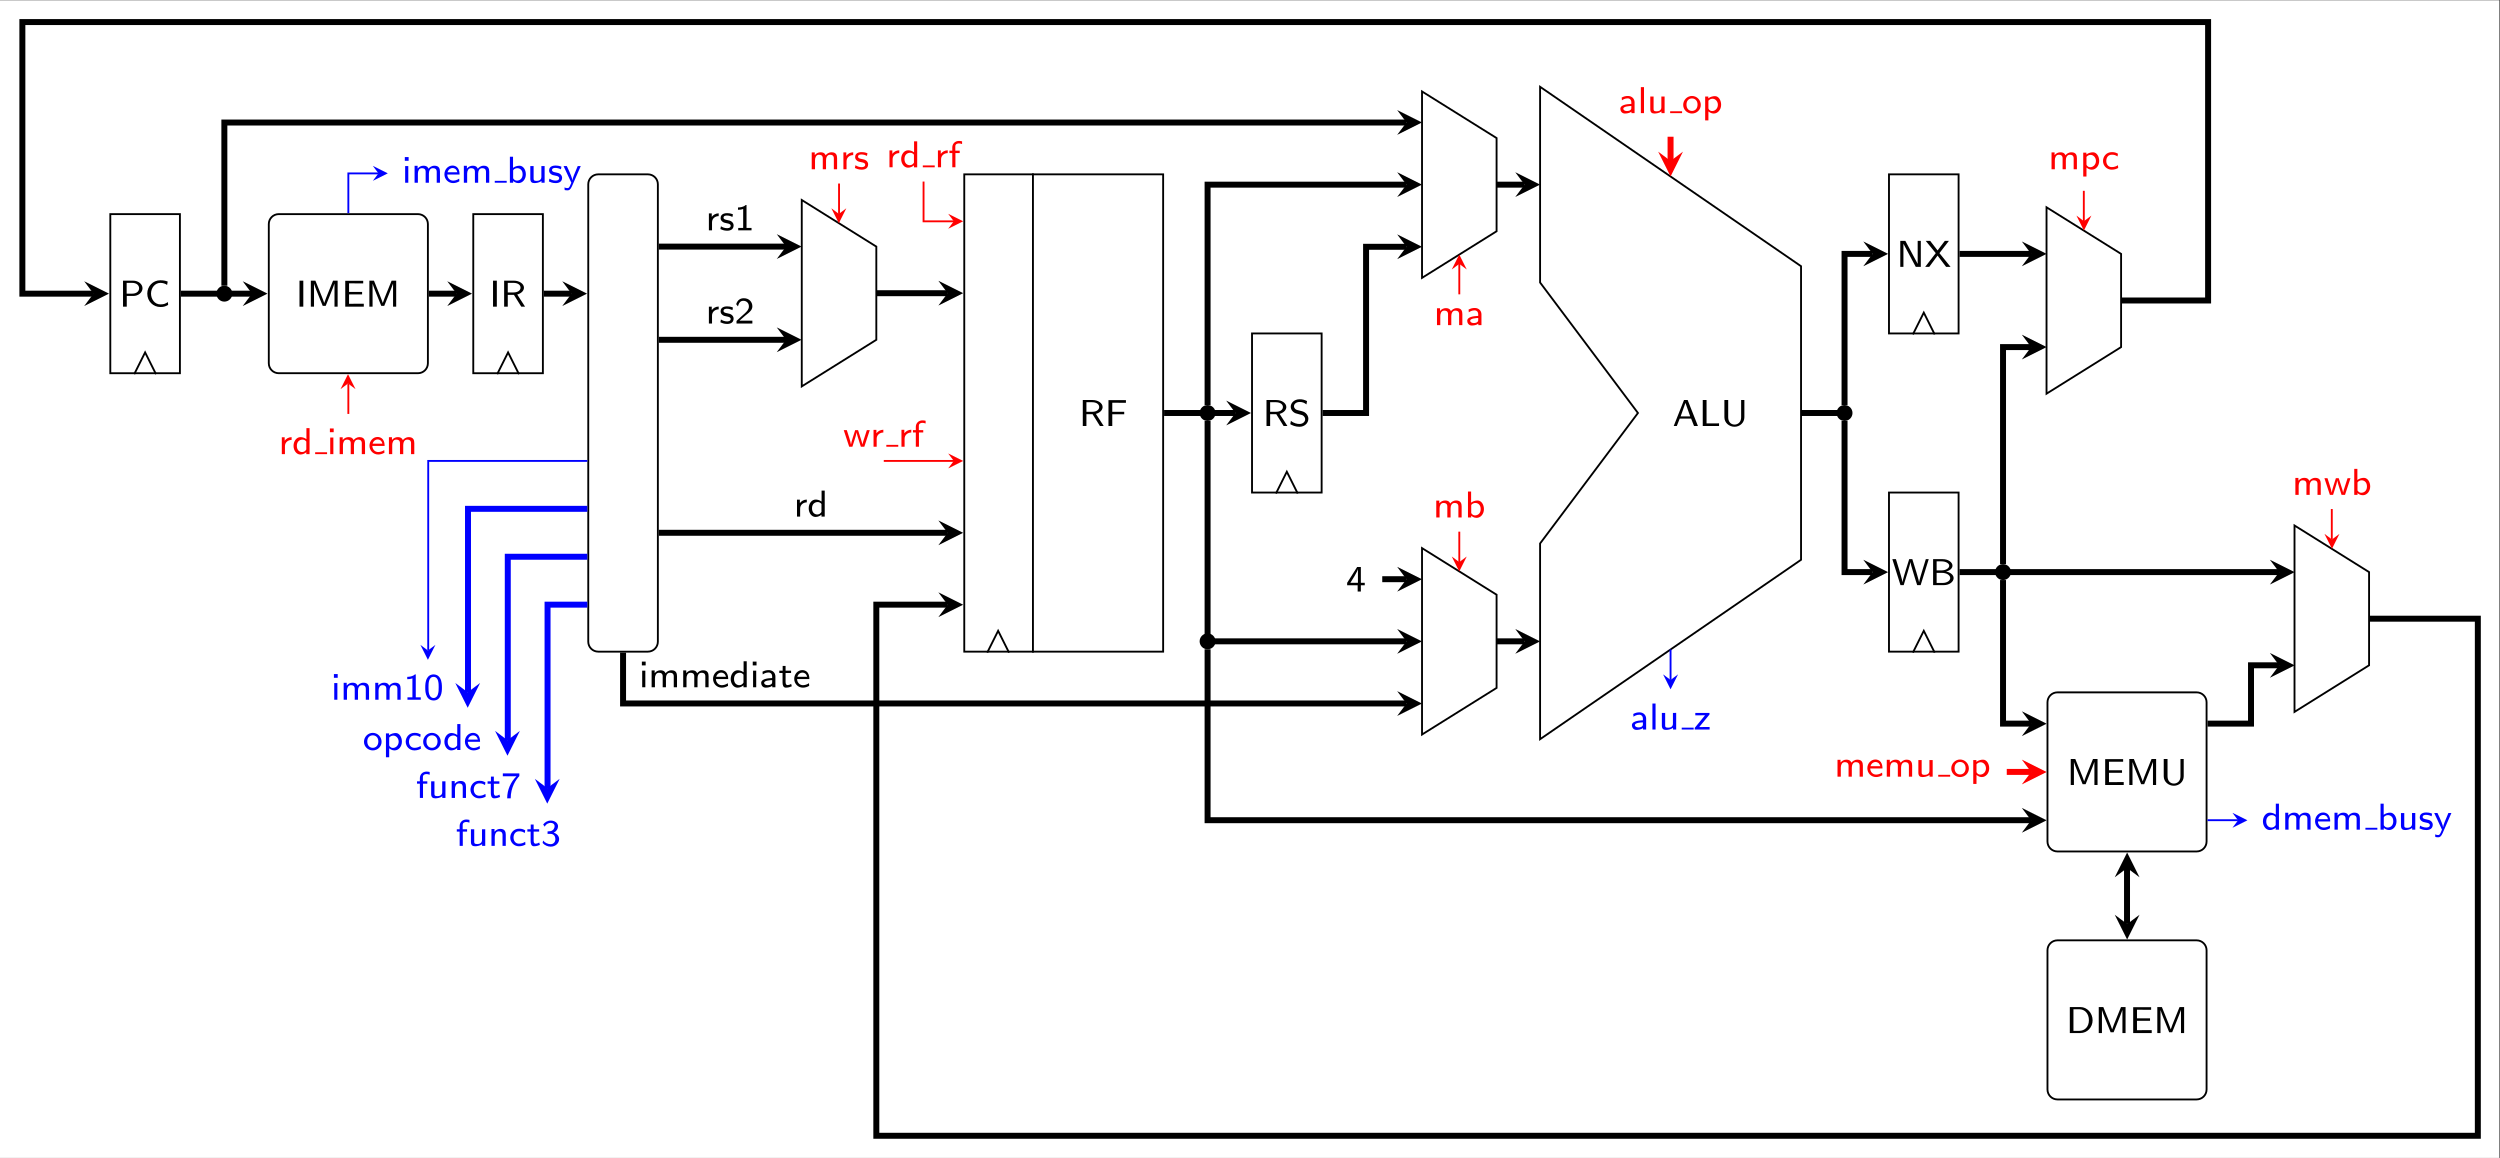 <?xml version="1.0" encoding="UTF-8" standalone="no"?>
<!-- Created with Inkscape (http://www.inkscape.org/) -->

<svg
   version="1.1"
   id="svg1"
   width="709.515"
   height="328.625"
   viewBox="0 0 709.515 328.625"
   sodipodi:docname="main.pdf"
   xmlns:inkscape="http://www.inkscape.org/namespaces/inkscape"
   xmlns:sodipodi="http://sodipodi.sourceforge.net/DTD/sodipodi-0.dtd"
   xmlns="http://www.w3.org/2000/svg"
   xmlns:svg="http://www.w3.org/2000/svg">
  <rect x="0" y="0" width="709.515" height="328.625" fill="#333333" stroke="none"/>
  <defs
     id="defs1" />
  <sodipodi:namedview
     id="namedview1"
     pagecolor="#ffffff"
     bordercolor="#000000"
     borderopacity="0.25"
     inkscape:showpageshadow="2"
     inkscape:pageopacity="0.0"
     inkscape:pagecheckerboard="0"
     inkscape:deskcolor="#d1d1d1">
    <inkscape:page
       x="0"
       y="0"
       inkscape:label="1"
       id="page1"
       width="709.515"
       height="328.625"
       margin="0"
       bleed="0" />
  </sodipodi:namedview>
  <g
     id="g1"
     inkscape:groupmode="layer"
     inkscape:label="1">
    <path
       id="path1"
       d="M 0,0 H 532.136 V 246.469 H 0 Z"
       style="fill:#ffffff;fill-opacity:1;fill-rule:nonzero;stroke:none"
       transform="matrix(1.333,0,0,-1.333,0,328.625)" />
    <path
       id="path2"
       d="M -355.091,-158.063 V 87.409 h 531.143 v -245.472 z"
       style="fill:#ffffff;fill-opacity:1;fill-rule:nonzero;stroke:none"
       transform="matrix(1.333,0,0,-1.333,474.116,117.211)" />
    <path
       id="path3"
       d="M -27.779,69.448 27.779,31.251 v -62.503 l -55.559,-38.197 v 41.669 L -6.945,0 v 0 l -20.835,27.779 z"
       style="fill:none;stroke:#000000;stroke-width:0.399;stroke-linecap:butt;stroke-linejoin:miter;stroke-miterlimit:10;stroke-dasharray:none;stroke-opacity:1"
       transform="matrix(1.333,0,0,-1.333,474.116,117.211)" />
    <path
       id="path4"
       d="M 3.201,-5.53 H 2.427 L 0.236,7.578125e-4 h 0.656 L 1.513,-1.581 H 3.939 L 4.56,7.578125e-4 h 0.832 z m -0.469,0.609 1.008,2.871 H 1.712 Z m 4.494,-0.609 H 6.417 V 7.578125e-4 h 3.469 V -0.562 c -0.75,0 -1.512,0.012 -2.262,0.012 H 7.226 Z m 8.054,0 h -0.691 v 3.68 c 0,1.066 -0.715,1.547 -1.406,1.547 -0.68,0 -1.348,-0.492 -1.348,-1.547 v -3.68 h -0.809 v 3.668 c 0,1.172 1.008,2.027 2.156,2.027 1.137,0 2.098,-0.867 2.098,-2.027 z m 0,0"
       style="fill:#000000;fill-opacity:1;fill-rule:nonzero;stroke:none"
       aria-label="ALU"
       transform="matrix(1.333,0,0,1.333,474.697,120.901)" />
    <path
       id="path5"
       d="m -52.916,68.456 15.874,-9.921 V 38.693 l -15.874,-9.921 z"
       style="fill:none;stroke:#000000;stroke-width:0.399;stroke-linecap:butt;stroke-linejoin:miter;stroke-miterlimit:10;stroke-dasharray:none;stroke-opacity:1"
       transform="matrix(1.333,0,0,-1.333,474.116,117.211)" />
    <path
       id="path6"
       d="m -52.916,-28.771 15.874,-9.921 v -19.842 l -15.874,-9.921 z"
       style="fill:none;stroke:#000000;stroke-width:0.399;stroke-linecap:butt;stroke-linejoin:miter;stroke-miterlimit:10;stroke-dasharray:none;stroke-opacity:1"
       transform="matrix(1.333,0,0,-1.333,474.116,117.211)" />
    <path
       id="path7"
       d="m -84.017,-17.136 2.316,4.633 2.316,-4.633"
       style="fill:none;stroke:#000000;stroke-width:0.399;stroke-linecap:butt;stroke-linejoin:miter;stroke-miterlimit:10;stroke-dasharray:none;stroke-opacity:1"
       transform="matrix(1.333,0,0,-1.333,474.116,117.211)" />
    <path
       id="path8"
       d="m -89.11,-16.937 h 14.82 v 33.874 h -14.82 z"
       style="fill:none;stroke:#000000;stroke-width:0.399;stroke-linecap:butt;stroke-linejoin:miter;stroke-miterlimit:10;stroke-dasharray:none;stroke-opacity:1"
       transform="matrix(1.333,0,0,-1.333,474.116,117.211)" />
    <path
       id="path9"
       d="m 3.575,-2.577 c 1.148,-0.34 1.43,-1.031 1.43,-1.465 0,-0.82 -0.973,-1.488 -2.133,-1.488 H 0.786 V 7.578125e-4 H 1.559 V -2.507 h 1.312 L 4.431,7.578125e-4 h 0.809 z m -2.016,-0.445 v -2.039 h 1.219 c 0.914,0 1.5,0.434 1.5,1.02 0,0.562 -0.551,1.02 -1.5,1.02 z m 7.857,-2.285 c -0.516,-0.258 -0.961,-0.387 -1.559,-0.387 -1.195,0 -1.91,0.809 -1.91,1.57 0,0.328 0.105,0.715 0.492,1.078 0.352,0.328 0.715,0.41 1.219,0.527 0.668,0.164 0.844,0.199 1.078,0.445 0.152,0.141 0.281,0.363 0.281,0.645 0,0.492 -0.445,0.996 -1.219,0.996 -0.457,0 -1.184,-0.129 -1.816,-0.668 l -0.129,0.715 c 0.398,0.234 1.055,0.551 1.957,0.551 1.102,0 1.887,-0.797 1.887,-1.699 0,-0.645 -0.375,-1.008 -0.527,-1.172 -0.34,-0.328 -0.703,-0.422 -1.312,-0.562 -0.492,-0.105 -0.75,-0.176 -0.938,-0.352 -0.105,-0.105 -0.281,-0.293 -0.281,-0.598 0,-0.445 0.445,-0.902 1.219,-0.902 0.598,0 1.02,0.188 1.43,0.527 z m 0,0"
       style="fill:#000000;fill-opacity:1;fill-rule:nonzero;stroke:none"
       aria-label="RS"
       transform="matrix(1.333,0,0,1.333,358.393,120.901)" />
    <path
       id="path10"
       d="M -135.755,51.01 V -51.01"
       style="fill:none;stroke:#000000;stroke-width:0.399;stroke-linecap:butt;stroke-linejoin:miter;stroke-miterlimit:10;stroke-dasharray:none;stroke-opacity:1"
       transform="matrix(1.333,0,0,-1.333,474.116,117.211)" />
    <path
       id="path11"
       d="m -145.482,-51.01 2.316,4.633 2.316,-4.633"
       style="fill:none;stroke:#000000;stroke-width:0.399;stroke-linecap:butt;stroke-linejoin:miter;stroke-miterlimit:10;stroke-dasharray:none;stroke-opacity:1"
       transform="matrix(1.333,0,0,-1.333,474.116,117.211)" />
    <path
       id="path12"
       d="m -150.376,-50.811 h 42.342 V 50.811 h -42.342 z"
       style="fill:none;stroke:#000000;stroke-width:0.399;stroke-linecap:butt;stroke-linejoin:miter;stroke-miterlimit:10;stroke-dasharray:none;stroke-opacity:1"
       transform="matrix(1.333,0,0,-1.333,474.116,117.211)" />
    <path
       id="path13"
       d="m -217.728,50.811 h -10.586 c -1.169,0 -2.117,-0.948 -2.117,-2.117 v -97.387 c 0,-1.169 0.948,-2.117 2.117,-2.117 h 10.586 c 1.169,0 2.117,0.948 2.117,2.117 v 97.387 c 0,1.169 -0.948,2.117 -2.117,2.117 z"
       style="fill:none;stroke:#000000;stroke-width:0.399;stroke-linecap:butt;stroke-linejoin:miter;stroke-miterlimit:10;stroke-dasharray:none;stroke-opacity:1"
       transform="matrix(1.333,0,0,-1.333,474.116,117.211)" />
    <path
       id="path14"
       d="m -249.818,8.269 2.316,4.633 2.316,-4.633"
       style="fill:none;stroke:#000000;stroke-width:0.399;stroke-linecap:butt;stroke-linejoin:miter;stroke-miterlimit:10;stroke-dasharray:none;stroke-opacity:1"
       transform="matrix(1.333,0,0,-1.333,474.116,117.211)" />
    <path
       id="path15"
       d="m -254.912,8.468 h 14.82 v 33.874 h -14.82 z"
       style="fill:none;stroke:#000000;stroke-width:0.399;stroke-linecap:butt;stroke-linejoin:miter;stroke-miterlimit:10;stroke-dasharray:none;stroke-opacity:1"
       transform="matrix(1.333,0,0,-1.333,474.116,117.211)" />
    <path
       id="path16"
       d="M 1.581,-5.532 H 0.772 V -4.921875e-4 H 1.581 Z m 4.345,2.953 c 1.148,-0.34 1.43,-1.031 1.43,-1.465 0,-0.82 -0.973,-1.488 -2.133,-1.488 H 3.137 V -4.921875e-4 H 3.91 V -2.508 h 1.312 L 6.781,-4.921875e-4 h 0.809 z m -2.016,-0.445 v -2.039 h 1.219 c 0.914,0 1.5,0.434 1.5,1.02 0,0.562 -0.551,1.02 -1.5,1.02 z m 0,0"
       style="fill:#000000;fill-opacity:1;fill-rule:nonzero;stroke:none"
       aria-label="IR"
       transform="matrix(1.333,0,0,1.333,138.896,87.028)" />
    <path
       id="path17"
       d="m -266.69,42.342 h -29.64 c -1.169,0 -2.117,-0.948 -2.117,-2.117 V 10.586 c 0,-1.169 0.948,-2.117 2.117,-2.117 h 29.64 c 1.169,0 2.117,0.948 2.117,2.117 v 29.64 c 0,1.169 -0.948,2.117 -2.117,2.117 z"
       style="fill:none;stroke:#000000;stroke-width:0.399;stroke-linecap:butt;stroke-linejoin:miter;stroke-miterlimit:10;stroke-dasharray:none;stroke-opacity:1"
       transform="matrix(1.333,0,0,-1.333,474.116,117.211)" />
    <path
       id="path18"
       d="M 1.583,-5.532 H 0.774 v 5.531 h 0.809 z m 5.212,2.766 c -0.094,0.234 -0.668,1.641 -0.75,1.98 H 6.033 C 5.974,-1.02 5.611,-1.934 5.529,-2.145 L 4.158,-5.532 H 3.185 V -4.921875e-4 H 3.865 V -4.899 c 0.07,0.281 0.48,1.336 0.516,1.43 l 1.336,3.305 H 6.349 L 7.533,-3.106 c 0,0 0.551,-1.359 0.68,-1.793 h 0.012 V -4.921875e-4 H 8.892 V -5.532 H 7.92 Z m 7.307,0.164 v -0.527 h -2.777 v -1.828 h 1.16 c 0.094,0 0.188,0.012 0.281,0.012 h 1.57 v -0.562 H 10.515 V -4.921875e-4 H 14.464 V -0.622 h -0.727 c -0.668,0 -1.336,0.012 -2.004,0.012 H 11.324 V -2.602 Z m 5.159,-0.164 c -0.094,0.234 -0.668,1.641 -0.75,1.98 h -0.012 C 18.44,-1.02 18.077,-1.934 17.995,-2.145 l -1.371,-3.387 h -0.973 v 5.531 h 0.68 V -4.899 c 0.07,0.281 0.48,1.336 0.516,1.43 l 1.336,3.305 h 0.633 l 1.184,-2.941 c 0,0 0.551,-1.359 0.68,-1.793 h 0.012 v 4.898 h 0.668 V -5.532 h -0.973 z m 0,0"
       style="fill:#000000;fill-opacity:1;fill-rule:nonzero;stroke:none"
       aria-label="IMEM"
       transform="matrix(1.333,0,0,1.333,83.968,87.028)" />
    <path
       id="path19"
       d="m -327.096,8.269 2.316,4.633 2.316,-4.633"
       style="fill:none;stroke:#000000;stroke-width:0.399;stroke-linecap:butt;stroke-linejoin:miter;stroke-miterlimit:10;stroke-dasharray:none;stroke-opacity:1"
       transform="matrix(1.333,0,0,-1.333,474.116,117.211)" />
    <path
       id="path20"
       d="m -332.19,8.468 h 14.82 v 33.874 h -14.82 z"
       style="fill:none;stroke:#000000;stroke-width:0.399;stroke-linecap:butt;stroke-linejoin:miter;stroke-miterlimit:10;stroke-dasharray:none;stroke-opacity:1"
       transform="matrix(1.333,0,0,-1.333,474.116,117.211)" />
    <path
       id="path21"
       d="m 2.988,-2.274 c 1.031,0 1.945,-0.727 1.945,-1.641 0,-0.855 -0.844,-1.617 -2.004,-1.617 H 0.785 V -4.921875e-4 H 1.581 V -2.274 Z M 2.73,-5.063 c 0.902,0 1.477,0.48 1.477,1.148 0,0.656 -0.539,1.148 -1.477,1.148 h -1.172 v -2.297 z m 7.614,4.09 c -0.562,0.34 -0.809,0.492 -1.605,0.492 -1.242,0 -1.992,-1.148 -1.992,-2.297 0,-1.184 0.82,-2.285 1.992,-2.285 0.516,0 1.066,0.164 1.43,0.445 l 0.129,-0.727 C 9.735,-5.555 9.289,-5.614 8.715,-5.614 c -1.582,0 -2.766,1.301 -2.766,2.836 0,1.641 1.254,2.859 2.812,2.859 0.773,0 1.102,-0.164 1.629,-0.445 z m 0,0"
       style="fill:#000000;fill-opacity:1;fill-rule:nonzero;stroke:none"
       aria-label="PC"
       transform="matrix(1.333,0,0,1.333,33.868,87.028)" />
    <path
       id="path22"
       d="m -184.974,45.347 15.874,-9.921 V 15.584 l -15.874,-9.921 z"
       style="fill:none;stroke:#000000;stroke-width:0.399;stroke-linecap:butt;stroke-linejoin:miter;stroke-miterlimit:10;stroke-dasharray:none;stroke-opacity:1"
       transform="matrix(1.333,0,0,-1.333,474.116,117.211)" />
    <path
       id="path23"
       d="m 51.597,16.738 2.316,4.633 2.316,-4.633"
       style="fill:none;stroke:#000000;stroke-width:0.399;stroke-linecap:butt;stroke-linejoin:miter;stroke-miterlimit:10;stroke-dasharray:none;stroke-opacity:1"
       transform="matrix(1.333,0,0,-1.333,474.116,117.211)" />
    <path
       id="path24"
       d="M 46.503,16.937 H 61.323 V 50.811 H 46.503 Z"
       style="fill:none;stroke:#000000;stroke-width:0.399;stroke-linecap:butt;stroke-linejoin:miter;stroke-miterlimit:10;stroke-dasharray:none;stroke-opacity:1"
       transform="matrix(1.333,0,0,-1.333,474.116,117.211)" />
    <path
       id="path25"
       d="M 1.875,-5.532 H 0.796 v 5.531 H 1.464 V -4.9 h 0.012 l 2.613,4.898 h 1.078 V -5.532 H 4.5 v 4.898 z m 7.257,2.613 2.016,-2.613 H 10.28 L 8.733,-3.493 7.163,-5.532 H 6.213 l 2.133,2.613 -2.25,2.918 h 0.867 l 1.77,-2.402 1.816,2.402 h 0.949 z m 0,0"
       style="fill:#000000;fill-opacity:1;fill-rule:nonzero;stroke:none"
       aria-label="NX"
       transform="matrix(1.333,0,0,1.333,538.251,75.736)" />
    <path
       id="path26"
       d="m 51.597,-51.01 2.316,4.633 2.316,-4.633"
       style="fill:none;stroke:#000000;stroke-width:0.399;stroke-linecap:butt;stroke-linejoin:miter;stroke-miterlimit:10;stroke-dasharray:none;stroke-opacity:1"
       transform="matrix(1.333,0,0,-1.333,474.116,117.211)" />
    <path
       id="path27"
       d="m 46.503,-50.811 h 14.82 v 33.874 H 46.503 Z"
       style="fill:none;stroke:#000000;stroke-width:0.399;stroke-linecap:butt;stroke-linejoin:miter;stroke-miterlimit:10;stroke-dasharray:none;stroke-opacity:1"
       transform="matrix(1.333,0,0,-1.333,474.116,117.211)" />
    <path
       id="path28"
       d="M 7.862,-5.53 H 7.241 l -0.773,2.508 c -0.047,0.176 -0.609,1.957 -0.656,2.391 H 5.8 C 5.753,-1.042 5.178,-2.917 5.167,-2.964 L 4.37,-5.53 H 3.702 l -0.75,2.391 c -0.082,0.27 -0.609,1.98 -0.668,2.496 H 2.272 C 2.225,-1.136 1.639,-3.034 1.616,-3.128 L 0.878,-5.53 H 0.116 L 1.85,8.046875e-4 H 2.53 L 3.35,-2.671 3.737,-3.995 c 0.129,-0.422 0.188,-0.68 0.223,-0.902 h 0.012 c 0.047,0.375 0.246,1.031 0.387,1.5 l 0.656,2.18 0.387,1.219 H 6.139 Z m 0.932,0 V 8.046875e-4 h 2.273 c 1.172,0 2.098,-0.703 2.098,-1.5 0,-0.703 -0.75,-1.266 -1.629,-1.395 0.832,-0.199 1.383,-0.68 1.383,-1.254 0,-0.727 -0.914,-1.383 -2.086,-1.383 z m 0.75,2.391 v -1.922 h 1.055 c 0.891,0 1.629,0.422 1.629,0.926 0,0.539 -0.727,0.996 -1.629,0.996 z m 0,2.672 V -2.612 h 1.137 c 1.008,0 1.758,0.504 1.758,1.102 0,0.598 -0.738,1.043 -1.617,1.043 z m 0,0"
       style="fill:#000000;fill-opacity:1;fill-rule:nonzero;stroke:none"
       aria-label="WB"
       transform="matrix(1.333,0,0,1.333,536.904,166.065)" />
    <path
       id="path29"
       d="m 80.047,43.795 15.874,-9.921 V 14.032 L 80.047,4.11 Z"
       style="fill:none;stroke:#000000;stroke-width:0.399;stroke-linecap:butt;stroke-linejoin:miter;stroke-miterlimit:10;stroke-dasharray:none;stroke-opacity:1"
       transform="matrix(1.333,0,0,-1.333,474.116,117.211)" />
    <path
       id="path30"
       d="M 112.003,-59.479 H 82.364 c -1.169,0 -2.117,-0.948 -2.117,-2.117 v -29.64 c 0,-1.169 0.948,-2.117 2.117,-2.117 h 29.64 c 1.169,0 2.117,0.948 2.117,2.117 v 29.64 c 0,1.169 -0.948,2.117 -2.117,2.117 z"
       style="fill:none;stroke:#000000;stroke-width:0.399;stroke-linecap:butt;stroke-linejoin:miter;stroke-miterlimit:10;stroke-dasharray:none;stroke-opacity:1"
       transform="matrix(1.333,0,0,-1.333,474.116,117.211)" />
    <path
       id="path31"
       d="m 4.44,-2.767 c -0.094,0.234 -0.668,1.641 -0.75,1.98 H 3.678 C 3.62,-1.021 3.256,-1.935 3.174,-2.146 L 1.803,-5.532 H 0.831 v 5.531 H 1.51 V -4.9 c 0.07,0.281 0.48,1.336 0.516,1.43 L 3.362,-0.165 H 3.995 L 5.178,-3.107 c 0,0 0.551,-1.359 0.68,-1.793 h 0.012 v 4.898 H 6.538 V -5.532 H 5.565 Z m 7.31,0.164 V -3.13 H 8.972 v -1.828 h 1.16 c 0.094,0 0.188,0.012 0.281,0.012 h 1.57 v -0.562 H 8.164 v 5.508 h 3.949 v -0.621 h -0.727 c -0.668,0 -1.336,0.012 -2.004,0.012 H 8.972 V -2.603 Z m 5.159,-0.164 c -0.094,0.234 -0.668,1.641 -0.75,1.98 H 16.147 C 16.088,-1.021 15.725,-1.935 15.643,-2.146 l -1.371,-3.387 h -0.973 v 5.531 h 0.68 V -4.9 c 0.07,0.281 0.48,1.336 0.516,1.43 l 1.336,3.305 h 0.633 l 1.184,-2.941 c 0,0 0.551,-1.359 0.68,-1.793 h 0.012 v 4.898 h 0.668 V -5.532 H 18.034 Z m 7.975,-2.766 h -0.691 v 3.68 c 0,1.066 -0.715,1.547 -1.406,1.547 -0.68,0 -1.348,-0.492 -1.348,-1.547 v -3.68 h -0.809 v 3.668 c 0,1.172 1.008,2.027 2.156,2.027 1.137,0 2.098,-0.867 2.098,-2.027 z m 0,0"
       style="fill:#000000;fill-opacity:1;fill-rule:nonzero;stroke:none"
       aria-label="MEMU"
       transform="matrix(1.333,0,0,1.333,586.58,222.787)" />
    <path
       id="path32"
       d="M 112.003,-112.276 H 82.364 c -1.169,0 -2.117,-0.948 -2.117,-2.117 v -29.64 c 0,-1.169 0.948,-2.117 2.117,-2.117 h 29.64 c 1.169,0 2.117,0.948 2.117,2.117 v 29.64 c 0,1.169 -0.948,2.117 -2.117,2.117 z"
       style="fill:none;stroke:#000000;stroke-width:0.399;stroke-linecap:butt;stroke-linejoin:miter;stroke-miterlimit:10;stroke-dasharray:none;stroke-opacity:1"
       transform="matrix(1.333,0,0,-1.333,474.116,117.211)" />
    <path
       id="path33"
       d="M 0.786,-5.531 V 6.953125e-4 H 3.048 c 1.43,0 2.59,-1.207 2.59,-2.719 0,-1.559 -1.172,-2.812 -2.59,-2.812 z M 1.56,-0.468 V -5.062 h 1.266 c 1.102,0 2.027,0.867 2.027,2.332 0,1.488 -0.973,2.262 -2.027,2.262 z M 10.557,-2.765 c -0.094,0.234 -0.668,1.641 -0.75,1.98 H 9.795 C 9.737,-1.019 9.373,-1.933 9.291,-2.144 L 7.92,-5.531 H 6.947 V 6.953125e-4 H 7.627 V -4.898 c 0.07,0.281 0.48,1.336 0.516,1.43 l 1.336,3.305 h 0.633 l 1.184,-2.941 c 0,0 0.551,-1.359 0.68,-1.793 h 0.012 V 6.953125e-4 H 12.655 V -5.531 h -0.973 z m 7.307,0.164 v -0.527 h -2.777 v -1.828 h 1.16 c 0.094,0 0.188,0.012 0.281,0.012 h 1.57 v -0.562 H 14.278 V 6.953125e-4 h 3.949 V -0.62 h -0.727 c -0.668,0 -1.336,0.012 -2.004,0.012 H 15.086 V -2.601 Z m 5.162,-0.164 c -0.094,0.234 -0.668,1.641 -0.75,1.98 h -0.012 C 22.205,-1.019 21.842,-1.933 21.76,-2.144 L 20.389,-5.531 H 19.416 V 6.953125e-4 h 0.68 V -4.898 c 0.07,0.281 0.48,1.336 0.516,1.43 l 1.336,3.305 h 0.633 l 1.184,-2.941 c 0,0 0.551,-1.359 0.68,-1.793 h 0.012 V 6.953125e-4 H 25.123 V -5.531 h -0.973 z m 0,0"
       style="fill:#000000;fill-opacity:1;fill-rule:nonzero;stroke:none"
       aria-label="DMEM"
       transform="matrix(1.333,0,0,1.333,586.377,293.183)" />
    <path
       id="path34"
       d="m 97.183,-108.776 v 11.925"
       style="fill:none;stroke:#000000;stroke-width:1.27;stroke-linecap:butt;stroke-linejoin:miter;stroke-miterlimit:10;stroke-dasharray:none;stroke-opacity:1"
       transform="matrix(1.333,0,0,-1.333,474.116,117.211)" />
    <path
       id="path35"
       d="M 3.3,0 -1.98,2.64 0,0 -1.98,-2.64"
       style="fill:#000000;fill-opacity:1;fill-rule:nonzero;stroke:none"
       transform="matrix(0,1.333,1.333,0,603.694,262.246)" />
    <path
       id="path36"
       d="M 3.3,0 -1.98,2.64 0,0 -1.98,-2.64"
       style="fill:#000000;fill-opacity:1;fill-rule:nonzero;stroke:none"
       transform="matrix(0,-1.333,-1.333,0,603.694,246.346)" />
    <path
       id="path37"
       d="m 132.844,-23.953 15.874,-9.921 v -19.842 l -15.874,-9.921 z"
       style="fill:none;stroke:#000000;stroke-width:0.399;stroke-linecap:butt;stroke-linejoin:miter;stroke-miterlimit:10;stroke-dasharray:none;stroke-opacity:1"
       transform="matrix(1.333,0,0,-1.333,474.116,117.211)" />
    <path
       id="path38"
       d="m -107.834,0 h 15.225"
       style="fill:none;stroke:#000000;stroke-width:1.27;stroke-linecap:butt;stroke-linejoin:miter;stroke-miterlimit:10;stroke-dasharray:none;stroke-opacity:1"
       transform="matrix(1.333,0,0,-1.333,474.116,117.211)" />
    <path
       id="path39"
       d="M 3.3,0 -1.98,2.64 0,0 -1.98,-2.64"
       style="fill:#000000;fill-opacity:1;fill-rule:nonzero;stroke:none"
       transform="matrix(1.333,0,0,-1.333,350.636,117.211)" />
    <path
       id="path40"
       d="m -97.513,0 c 0,0.585 -0.474,1.059 -1.059,1.059 -0.585,0 -1.059,-0.474 -1.059,-1.059 0,-0.585 0.474,-1.059 1.059,-1.059 0.585,0 1.059,0.474 1.059,1.059 z"
       style="fill:#000000;fill-opacity:1;fill-rule:nonzero;stroke:#000000;stroke-width:1.27;stroke-linecap:butt;stroke-linejoin:miter;stroke-miterlimit:10;stroke-dasharray:none;stroke-opacity:1"
       transform="matrix(1.333,0,0,-1.333,474.116,117.211)" />
    <path
       id="path41"
       d="m -98.572,1.694 v 46.92 h 42.356"
       style="fill:none;stroke:#000000;stroke-width:1.27;stroke-linecap:butt;stroke-linejoin:miter;stroke-miterlimit:10;stroke-dasharray:none;stroke-opacity:1"
       transform="matrix(1.333,0,0,-1.333,474.116,117.211)" />
    <path
       id="path42"
       d="M 3.3,0 -1.98,2.64 0,0 -1.98,-2.64"
       style="fill:#000000;fill-opacity:1;fill-rule:nonzero;stroke:none"
       transform="matrix(1.333,0,0,-1.333,399.162,52.392)" />
    <path
       id="path43"
       d="M -98.572,-1.694 V -48.614 h 42.356"
       style="fill:none;stroke:#000000;stroke-width:1.27;stroke-linecap:butt;stroke-linejoin:miter;stroke-miterlimit:10;stroke-dasharray:none;stroke-opacity:1"
       transform="matrix(1.333,0,0,-1.333,474.116,117.211)" />
    <path
       id="path44"
       d="M 3.3,0 -1.98,2.64 0,0 -1.98,-2.64"
       style="fill:#000000;fill-opacity:1;fill-rule:nonzero;stroke:none"
       transform="matrix(1.333,0,0,-1.333,399.162,182.029)" />
    <path
       id="path45"
       d="m -97.513,-48.614 c 0,0.585 -0.474,1.059 -1.059,1.059 -0.585,0 -1.059,-0.474 -1.059,-1.059 0,-0.585 0.474,-1.059 1.059,-1.059 0.585,0 1.059,0.474 1.059,1.059 z"
       style="fill:#000000;fill-opacity:1;fill-rule:nonzero;stroke:#000000;stroke-width:1.27;stroke-linecap:butt;stroke-linejoin:miter;stroke-miterlimit:10;stroke-dasharray:none;stroke-opacity:1"
       transform="matrix(1.333,0,0,-1.333,474.116,117.211)" />
    <path
       id="path46"
       d="M -98.572,-50.307 V -86.697 H 76.747"
       style="fill:none;stroke:#000000;stroke-width:1.27;stroke-linecap:butt;stroke-linejoin:miter;stroke-miterlimit:10;stroke-dasharray:none;stroke-opacity:1"
       transform="matrix(1.333,0,0,-1.333,474.116,117.211)" />
    <path
       id="path47"
       d="M 3.3,0 -1.98,2.64 0,0 -1.98,-2.64"
       style="fill:#000000;fill-opacity:1;fill-rule:nonzero;stroke:none"
       transform="matrix(1.333,0,0,-1.333,576.445,232.807)" />
    <path
       id="path48"
       d="m -74.091,0 h 9.262 v 35.386 h 8.613"
       style="fill:none;stroke:#000000;stroke-width:1.27;stroke-linecap:butt;stroke-linejoin:miter;stroke-miterlimit:10;stroke-dasharray:none;stroke-opacity:1"
       transform="matrix(1.333,0,0,-1.333,474.116,117.211)" />
    <path
       id="path49"
       d="M 3.3,0 -1.98,2.64 0,0 -1.98,-2.64"
       style="fill:#000000;fill-opacity:1;fill-rule:nonzero;stroke:none"
       transform="matrix(1.333,0,0,-1.333,399.162,70.03)" />
    <path
       id="path50"
       d="m -37.042,48.614 h 5.962"
       style="fill:none;stroke:#000000;stroke-width:1.27;stroke-linecap:butt;stroke-linejoin:miter;stroke-miterlimit:10;stroke-dasharray:none;stroke-opacity:1"
       transform="matrix(1.333,0,0,-1.333,474.116,117.211)" />
    <path
       id="path51"
       d="M 3.3,0 -1.98,2.64 0,0 -1.98,-2.64"
       style="fill:#000000;fill-opacity:1;fill-rule:nonzero;stroke:none"
       transform="matrix(1.333,0,0,-1.333,432.677,52.392)" />
    <path
       id="path52"
       d="m -37.042,-48.614 h 5.962"
       style="fill:none;stroke:#000000;stroke-width:1.27;stroke-linecap:butt;stroke-linejoin:miter;stroke-miterlimit:10;stroke-dasharray:none;stroke-opacity:1"
       transform="matrix(1.333,0,0,-1.333,474.116,117.211)" />
    <path
       id="path53"
       d="M 3.3,0 -1.98,2.64 0,0 -1.98,-2.64"
       style="fill:#000000;fill-opacity:1;fill-rule:nonzero;stroke:none"
       transform="matrix(1.333,0,0,-1.333,432.677,182.029)" />
    <path
       id="path54"
       d="M -56.216,-35.386 H -61.384"
       style="fill:none;stroke:#000000;stroke-width:1.27;stroke-linecap:butt;stroke-linejoin:miter;stroke-miterlimit:10;stroke-dasharray:none;stroke-opacity:1"
       transform="matrix(1.333,0,0,-1.333,474.116,117.211)" />
    <path
       id="path55"
       d="M 3.3,0 -1.98,2.64 0,0 -1.98,-2.64"
       style="fill:#000000;fill-opacity:1;fill-rule:nonzero;stroke:none"
       transform="matrix(1.333,0,0,-1.333,399.162,164.391)" />
    <path
       id="path56"
       d="m 3.152,-1.336 h 0.832 v -0.516 H 3.152 v -3.375 H 2.367 l -2.133,3.375 v 0.516 H 2.472 V 1.796875e-4 h 0.68 z m -2.238,-0.516 c 0.246,-0.375 1.617,-2.508 1.617,-2.988 v 2.988 z m 0,0"
       style="fill:#000000;fill-opacity:1;fill-rule:nonzero;stroke:none"
       aria-label="4"
       transform="matrix(1.333,0,0,1.333,382.016,167.879)" />
    <path
       id="path57"
       d="M -317.171,25.405 H -301.946"
       style="fill:none;stroke:#000000;stroke-width:1.27;stroke-linecap:butt;stroke-linejoin:miter;stroke-miterlimit:10;stroke-dasharray:none;stroke-opacity:1"
       transform="matrix(1.333,0,0,-1.333,474.116,117.211)" />
    <path
       id="path58"
       d="M 3.3,0 -1.98,2.64 0,0 -1.98,-2.64"
       style="fill:#000000;fill-opacity:1;fill-rule:nonzero;stroke:none"
       transform="matrix(1.333,0,0,-1.333,71.521,83.337)" />
    <path
       id="path59"
       d="m -306.85,25.405 c 0,0.585 -0.474,1.059 -1.059,1.059 -0.585,0 -1.059,-0.474 -1.059,-1.059 0,-0.585 0.474,-1.059 1.059,-1.059 0.585,0 1.059,0.474 1.059,1.059 z"
       style="fill:#000000;fill-opacity:1;fill-rule:nonzero;stroke:#000000;stroke-width:1.27;stroke-linecap:butt;stroke-linejoin:miter;stroke-miterlimit:10;stroke-dasharray:none;stroke-opacity:1"
       transform="matrix(1.333,0,0,-1.333,474.116,117.211)" />
    <path
       id="path60"
       d="m -307.908,27.099 v 34.743 h 251.693"
       style="fill:none;stroke:#000000;stroke-width:1.27;stroke-linecap:butt;stroke-linejoin:miter;stroke-miterlimit:10;stroke-dasharray:none;stroke-opacity:1"
       transform="matrix(1.333,0,0,-1.333,474.116,117.211)" />
    <path
       id="path61"
       d="M 3.3,0 -1.98,2.64 0,0 -1.98,-2.64"
       style="fill:#000000;fill-opacity:1;fill-rule:nonzero;stroke:none"
       transform="matrix(1.333,0,0,-1.333,399.162,34.755)" />
    <path
       id="path62"
       d="m -264.373,25.405 h 5.962"
       style="fill:none;stroke:#000000;stroke-width:1.27;stroke-linecap:butt;stroke-linejoin:miter;stroke-miterlimit:10;stroke-dasharray:none;stroke-opacity:1"
       transform="matrix(1.333,0,0,-1.333,474.116,117.211)" />
    <path
       id="path63"
       d="M 3.3,0 -1.98,2.64 0,0 -1.98,-2.64"
       style="fill:#000000;fill-opacity:1;fill-rule:nonzero;stroke:none"
       transform="matrix(1.333,0,0,-1.333,129.568,83.337)" />
    <path
       id="path64"
       d="m -239.893,25.405 h 5.962"
       style="fill:none;stroke:#000000;stroke-width:1.27;stroke-linecap:butt;stroke-linejoin:miter;stroke-miterlimit:10;stroke-dasharray:none;stroke-opacity:1"
       transform="matrix(1.333,0,0,-1.333,474.116,117.211)" />
    <path
       id="path65"
       d="M 3.3,0 -1.98,2.64 0,0 -1.98,-2.64"
       style="fill:#000000;fill-opacity:1;fill-rule:nonzero;stroke:none"
       transform="matrix(1.333,0,0,-1.333,162.209,83.337)" />
    <path
       id="path66"
       d="m 27.779,0 h 9.262"
       style="fill:none;stroke:#000000;stroke-width:1.27;stroke-linecap:butt;stroke-linejoin:miter;stroke-miterlimit:10;stroke-dasharray:none;stroke-opacity:1"
       transform="matrix(1.333,0,0,-1.333,474.116,117.211)" />
    <path
       id="path67"
       d="m 38.1,0 c 0,0.585 -0.474,1.059 -1.059,1.059 -0.585,0 -1.059,-0.474 -1.059,-1.059 0,-0.585 0.474,-1.059 1.059,-1.059 0.585,0 1.059,0.474 1.059,1.059 z"
       style="fill:#000000;fill-opacity:1;fill-rule:nonzero;stroke:#000000;stroke-width:1.27;stroke-linecap:butt;stroke-linejoin:miter;stroke-miterlimit:10;stroke-dasharray:none;stroke-opacity:1"
       transform="matrix(1.333,0,0,-1.333,474.116,117.211)" />
    <path
       id="path68"
       d="m 37.042,1.694 v 32.18 h 5.962"
       style="fill:none;stroke:#000000;stroke-width:1.27;stroke-linecap:butt;stroke-linejoin:miter;stroke-miterlimit:10;stroke-dasharray:none;stroke-opacity:1"
       transform="matrix(1.333,0,0,-1.333,474.116,117.211)" />
    <path
       id="path69"
       d="M 3.3,0 -1.98,2.64 0,0 -1.98,-2.64"
       style="fill:#000000;fill-opacity:1;fill-rule:nonzero;stroke:none"
       transform="matrix(1.333,0,0,-1.333,531.455,72.045)" />
    <path
       id="path70"
       d="m 37.042,-1.694 v -32.18 h 5.962"
       style="fill:none;stroke:#000000;stroke-width:1.27;stroke-linecap:butt;stroke-linejoin:miter;stroke-miterlimit:10;stroke-dasharray:none;stroke-opacity:1"
       transform="matrix(1.333,0,0,-1.333,474.116,117.211)" />
    <path
       id="path71"
       d="M 3.3,0 -1.98,2.64 0,0 -1.98,-2.64"
       style="fill:#000000;fill-opacity:1;fill-rule:nonzero;stroke:none"
       transform="matrix(1.333,0,0,-1.333,531.455,162.376)" />
    <path
       id="path72"
       d="M 95.921,23.953 H 114.446 V 83.232 H -350.914 V 25.405 h 15.225"
       style="fill:none;stroke:#000000;stroke-width:1.27;stroke-linecap:butt;stroke-linejoin:miter;stroke-miterlimit:10;stroke-dasharray:none;stroke-opacity:1"
       transform="matrix(1.333,0,0,-1.333,474.116,117.211)" />
    <path
       id="path73"
       d="M 3.3,0 -1.98,2.64 0,0 -1.98,-2.64"
       style="fill:#000000;fill-opacity:1;fill-rule:nonzero;stroke:none"
       transform="matrix(1.333,0,0,-1.333,26.531,83.337)" />
    <path
       id="path74"
       d="m -169.1,25.505 h 15.225"
       style="fill:none;stroke:#000000;stroke-width:1.27;stroke-linecap:butt;stroke-linejoin:miter;stroke-miterlimit:10;stroke-dasharray:none;stroke-opacity:1"
       transform="matrix(1.333,0,0,-1.333,474.116,117.211)" />
    <path
       id="path75"
       d="M 3.3,0 -1.98,2.64 0,0 -1.98,-2.64"
       style="fill:#000000;fill-opacity:1;fill-rule:nonzero;stroke:none"
       transform="matrix(1.333,0,0,-1.333,268.949,83.204)" />
    <path
       id="path76"
       d="m -188.274,35.426 h -27.138"
       style="fill:none;stroke:#000000;stroke-width:1.27;stroke-linecap:butt;stroke-linejoin:miter;stroke-miterlimit:10;stroke-dasharray:none;stroke-opacity:1"
       transform="matrix(1.333,0,0,-1.333,474.116,117.211)" />
    <path
       id="path77"
       d="M 3.3,0 -1.98,2.64 0,0 -1.98,-2.64"
       style="fill:#000000;fill-opacity:1;fill-rule:nonzero;stroke:none"
       transform="matrix(1.333,0,0,-1.333,223.084,69.976)" />
    <path
       id="path78"
       d="m 1.349,-1.699 c 0,-0.855 0.715,-1.324 1.418,-1.324 V -3.621 C 2.099,-3.609 1.606,-3.281 1.29,-2.859 V -3.597 H 0.681 V 3.90625e-4 h 0.668 z m 4.45,-1.711 c -0.539,-0.223 -0.938,-0.246 -1.23,-0.246 -0.199,0 -1.395,0 -1.395,1.055 0,0.375 0.199,0.586 0.305,0.68 0.281,0.281 0.621,0.34 1.043,0.422 0.375,0.07 0.797,0.152 0.797,0.539 0,0.504 -0.656,0.504 -0.773,0.504 -0.504,0 -0.984,-0.188 -1.301,-0.41 l -0.117,0.598 c 0.281,0.129 0.762,0.352 1.418,0.352 0.363,0 0.715,-0.059 1.008,-0.27 0.293,-0.223 0.387,-0.574 0.387,-0.844 0,-0.152 -0.012,-0.457 -0.34,-0.762 -0.305,-0.258 -0.586,-0.316 -0.973,-0.387 -0.469,-0.094 -0.832,-0.164 -0.832,-0.516 0,-0.457 0.574,-0.457 0.703,-0.457 0.445,0 0.797,0.105 1.195,0.305 z M 8.693,-5.39 H 8.518 c -0.516,0.469 -1.172,0.504 -1.641,0.527 v 0.492 c 0.305,0 0.703,-0.023 1.102,-0.176 v 4.043 H 6.924 V 3.90625e-4 H 9.76 V -0.504 H 8.693 Z m 0,0"
       style="fill:#000000;fill-opacity:1;fill-rule:nonzero;stroke:none"
       aria-label="rs1"
       transform="matrix(1.333,0,0,1.333,200.28,65.367)" />
    <path
       id="path79"
       d="m -188.274,15.584 h -27.138"
       style="fill:none;stroke:#000000;stroke-width:1.27;stroke-linecap:butt;stroke-linejoin:miter;stroke-miterlimit:10;stroke-dasharray:none;stroke-opacity:1"
       transform="matrix(1.333,0,0,-1.333,474.116,117.211)" />
    <path
       id="path80"
       d="M 3.3,0 -1.98,2.64 0,0 -1.98,-2.64"
       style="fill:#000000;fill-opacity:1;fill-rule:nonzero;stroke:none"
       transform="matrix(1.333,0,0,-1.333,223.084,96.432)" />
    <path
       id="path81"
       d="m 1.349,-1.698 c 0,-0.855 0.715,-1.324 1.418,-1.324 V -3.62 C 2.099,-3.608 1.606,-3.28 1.29,-2.858 V -3.596 H 0.681 v 3.598 h 0.668 z m 4.45,-1.711 c -0.539,-0.223 -0.938,-0.246 -1.23,-0.246 -0.199,0 -1.395,0 -1.395,1.055 0,0.375 0.199,0.586 0.305,0.68 0.281,0.281 0.621,0.34 1.043,0.422 0.375,0.07 0.797,0.152 0.797,0.539 0,0.504 -0.656,0.504 -0.773,0.504 -0.504,0 -0.984,-0.188 -1.301,-0.41 l -0.117,0.598 c 0.281,0.129 0.762,0.352 1.418,0.352 0.363,0 0.715,-0.059 1.008,-0.27 0.293,-0.223 0.387,-0.574 0.387,-0.844 0,-0.152 -0.012,-0.457 -0.34,-0.762 -0.305,-0.258 -0.586,-0.316 -0.973,-0.387 -0.469,-0.094 -0.832,-0.164 -0.832,-0.516 0,-0.457 0.574,-0.457 0.703,-0.457 0.445,0 0.797,0.105 1.195,0.305 z m 2.59,2.801 c -0.094,0 -0.188,0 -0.281,0 H 7.193 L 8.436,-1.698 c 0.141,-0.129 0.527,-0.422 0.68,-0.551 0.352,-0.316 0.82,-0.727 0.82,-1.418 0,-0.902 -0.668,-1.723 -1.805,-1.723 -0.844,0 -1.371,0.445 -1.641,1.266 l 0.375,0.469 c 0.188,-0.668 0.457,-1.184 1.148,-1.184 0.68,0 1.184,0.469 1.184,1.184 0,0.656 -0.387,1.031 -0.867,1.488 -0.164,0.164 -0.586,0.516 -0.762,0.68 -0.223,0.211 -0.773,0.738 -1.008,0.938 v 0.551 h 3.375 v -0.609 z m 0,0"
       style="fill:#000000;fill-opacity:1;fill-rule:nonzero;stroke:none"
       aria-label="rs2"
       transform="matrix(1.333,0,0,1.333,200.28,91.823)" />
    <path
       id="path82"
       d="m -153.875,-25.505 h -61.537"
       style="fill:none;stroke:#000000;stroke-width:1.27;stroke-linecap:butt;stroke-linejoin:miter;stroke-miterlimit:10;stroke-dasharray:none;stroke-opacity:1"
       transform="matrix(1.333,0,0,-1.333,474.116,117.211)" />
    <path
       id="path83"
       d="M 3.3,0 -1.98,2.64 0,0 -1.98,-2.64"
       style="fill:#000000;fill-opacity:1;fill-rule:nonzero;stroke:none"
       transform="matrix(1.333,0,0,-1.333,268.949,151.217)" />
    <path
       id="path84"
       d="m 1.349,-1.7 c 0,-0.855 0.715,-1.324 1.418,-1.324 v -0.598 c -0.668,0.012 -1.16,0.34 -1.477,0.762 V -3.599 H 0.681 V -8.984375e-4 H 1.349 Z M 6.584,-5.532 H 5.916 v 2.332 c -0.516,-0.375 -1.031,-0.422 -1.266,-0.422 -0.832,0 -1.477,0.844 -1.477,1.852 0,1.008 0.633,1.852 1.453,1.852 0.492,0 0.961,-0.223 1.266,-0.492 V -8.984375e-4 H 6.584 Z m -0.691,4.547 c -0.199,0.328 -0.504,0.539 -0.891,0.539 -0.551,0 -1.125,-0.387 -1.125,-1.312 0,-0.996 0.668,-1.336 1.219,-1.336 0.316,0 0.586,0.141 0.797,0.41 z m 0,0"
       style="fill:#000000;fill-opacity:1;fill-rule:nonzero;stroke:none"
       aria-label="rd"
       transform="matrix(1.333,0,0,1.333,225.284,146.607)" />
    <path
       id="path85"
       d="M 61.522,33.874 H 76.747"
       style="fill:none;stroke:#000000;stroke-width:1.27;stroke-linecap:butt;stroke-linejoin:miter;stroke-miterlimit:10;stroke-dasharray:none;stroke-opacity:1"
       transform="matrix(1.333,0,0,-1.333,474.116,117.211)" />
    <path
       id="path86"
       d="M 3.3,0 -1.98,2.64 0,0 -1.98,-2.64"
       style="fill:#000000;fill-opacity:1;fill-rule:nonzero;stroke:none"
       transform="matrix(1.333,0,0,-1.333,576.445,72.045)" />
    <path
       id="path87"
       d="m 61.522,-33.874 h 9.262"
       style="fill:none;stroke:#000000;stroke-width:1.27;stroke-linecap:butt;stroke-linejoin:miter;stroke-miterlimit:10;stroke-dasharray:none;stroke-opacity:1"
       transform="matrix(1.333,0,0,-1.333,474.116,117.211)" />
    <path
       id="path88"
       d="m 71.843,-33.874 c 0,0.585 -0.474,1.059 -1.059,1.059 -0.585,0 -1.059,-0.474 -1.059,-1.059 0,-0.585 0.474,-1.059 1.059,-1.059 0.585,0 1.059,0.474 1.059,1.059 z"
       style="fill:#000000;fill-opacity:1;fill-rule:nonzero;stroke:#000000;stroke-width:1.27;stroke-linecap:butt;stroke-linejoin:miter;stroke-miterlimit:10;stroke-dasharray:none;stroke-opacity:1"
       transform="matrix(1.333,0,0,-1.333,474.116,117.211)" />
    <path
       id="path89"
       d="M 70.785,-32.18 V 14.032 H 76.747"
       style="fill:none;stroke:#000000;stroke-width:1.27;stroke-linecap:butt;stroke-linejoin:miter;stroke-miterlimit:10;stroke-dasharray:none;stroke-opacity:1"
       transform="matrix(1.333,0,0,-1.333,474.116,117.211)" />
    <path
       id="path90"
       d="M 3.3,0 -1.98,2.64 0,0 -1.98,-2.64"
       style="fill:#000000;fill-opacity:1;fill-rule:nonzero;stroke:none"
       transform="matrix(1.333,0,0,-1.333,576.445,98.502)" />
    <path
       id="path91"
       d="m 70.785,-35.568 v -30.566 h 5.962"
       style="fill:none;stroke:#000000;stroke-width:1.27;stroke-linecap:butt;stroke-linejoin:miter;stroke-miterlimit:10;stroke-dasharray:none;stroke-opacity:1"
       transform="matrix(1.333,0,0,-1.333,474.116,117.211)" />
    <path
       id="path92"
       d="M 3.3,0 -1.98,2.64 0,0 -1.98,-2.64"
       style="fill:#000000;fill-opacity:1;fill-rule:nonzero;stroke:none"
       transform="matrix(1.333,0,0,-1.333,576.445,205.389)" />
    <path
       id="path93"
       d="m 70.785,-33.874 v 0 h 58.759"
       style="fill:none;stroke:#000000;stroke-width:1.27;stroke-linecap:butt;stroke-linejoin:miter;stroke-miterlimit:10;stroke-dasharray:none;stroke-opacity:1"
       transform="matrix(1.333,0,0,-1.333,474.116,117.211)" />
    <path
       id="path94"
       d="M 3.3,0 -1.98,2.64 0,0 -1.98,-2.64"
       style="fill:#000000;fill-opacity:1;fill-rule:nonzero;stroke:none"
       transform="matrix(1.333,0,0,-1.333,646.842,162.376)" />
    <path
       id="path95"
       d="m 148.718,-43.795 h 23.156 v -110.09 h -340.974 v 113.078 h 15.225"
       style="fill:none;stroke:#000000;stroke-width:1.27;stroke-linecap:butt;stroke-linejoin:miter;stroke-miterlimit:10;stroke-dasharray:none;stroke-opacity:1"
       transform="matrix(1.333,0,0,-1.333,474.116,117.211)" />
    <path
       id="path96"
       d="M 3.3,0 -1.98,2.64 0,0 -1.98,-2.64"
       style="fill:#000000;fill-opacity:1;fill-rule:nonzero;stroke:none"
       transform="matrix(1.333,0,0,-1.333,268.949,171.621)" />
    <path
       id="path97"
       d="m 114.32,-66.134 h 9.262 v 12.417 h 5.962"
       style="fill:none;stroke:#000000;stroke-width:1.27;stroke-linecap:butt;stroke-linejoin:miter;stroke-miterlimit:10;stroke-dasharray:none;stroke-opacity:1"
       transform="matrix(1.333,0,0,-1.333,474.116,117.211)" />
    <path
       id="path98"
       d="M 3.3,0 -1.98,2.64 0,0 -1.98,-2.64"
       style="fill:#000000;fill-opacity:1;fill-rule:nonzero;stroke:none"
       transform="matrix(1.333,0,0,-1.333,646.842,188.832)" />
    <path
       id="path99"
       d="M -223.021,-51.01 V -61.842 H -56.216"
       style="fill:none;stroke:#000000;stroke-width:1.27;stroke-linecap:butt;stroke-linejoin:miter;stroke-miterlimit:10;stroke-dasharray:none;stroke-opacity:1"
       transform="matrix(1.333,0,0,-1.333,474.116,117.211)" />
    <path
       id="path100"
       d="M 3.3,0 -1.98,2.64 0,0 -1.98,-2.64"
       style="fill:#000000;fill-opacity:1;fill-rule:nonzero;stroke:none"
       transform="matrix(1.333,0,0,-1.333,399.162,199.667)" />
    <path
       id="path101"
       d="M 1.406,-5.462 H 0.597 v 0.797 H 1.406 Z m -0.07,1.922 H 0.667 V -9.84375e-4 H 1.335 Z m 6.744,1.184 c 0,-0.621 -0.188,-1.266 -1.16,-1.266 -0.68,0 -1.09,0.398 -1.277,0.645 -0.082,-0.211 -0.281,-0.645 -1.078,-0.645 -0.457,0 -0.891,0.188 -1.242,0.609 V -3.599 H 2.677 V -9.84375e-4 H 3.38 V -1.935 c 0,-0.527 0.223,-1.16 0.832,-1.16 0.82,0 0.82,0.562 0.82,0.785 V -9.84375e-4 H 5.724 V -1.935 c 0,-0.527 0.223,-1.16 0.844,-1.16 0.82,0 0.82,0.562 0.82,0.785 v 2.309 h 0.691 z m 6.724,0 c 0,-0.621 -0.188,-1.266 -1.16,-1.266 -0.68,0 -1.09,0.398 -1.277,0.645 -0.082,-0.211 -0.281,-0.645 -1.078,-0.645 -0.457,0 -0.891,0.188 -1.242,0.609 V -3.599 H 9.401 V -9.84375e-4 H 10.104 V -1.935 c 0,-0.527 0.223,-1.16 0.832,-1.16 0.82,0 0.82,0.562 0.82,0.785 v 2.309 h 0.691 V -1.935 c 0,-0.527 0.223,-1.16 0.844,-1.16 0.82,0 0.82,0.562 0.82,0.785 v 2.309 h 0.691 z m 4.09,1.488 c -0.445,0.316 -0.949,0.422 -1.289,0.422 -0.691,0 -1.219,-0.563 -1.242,-1.301 h 2.613 c 0,-0.363 -0.035,-0.902 -0.352,-1.359 -0.281,-0.398 -0.762,-0.551 -1.148,-0.551 -0.973,0 -1.723,0.855 -1.723,1.863 0,1.02 0.797,1.875 1.852,1.875 0.457,0 0.938,-0.141 1.336,-0.387 z M 16.42,-2.228 c 0.188,-0.633 0.656,-0.902 1.055,-0.902 0.352,0 0.867,0.164 1.02,0.902 z m 6.504,-3.305 h -0.668 v 2.332 c -0.516,-0.375 -1.031,-0.422 -1.266,-0.422 -0.832,0 -1.477,0.844 -1.477,1.852 0,1.008 0.633,1.852 1.453,1.852 0.492,0 0.961,-0.223 1.266,-0.492 v 0.41 h 0.691 z m -0.691,4.547 c -0.199,0.328 -0.504,0.539 -0.891,0.539 -0.551,0 -1.125,-0.387 -1.125,-1.313 0,-0.996 0.668,-1.336 1.219,-1.336 0.316,0 0.586,0.141 0.797,0.41 z m 2.78,-4.477 h -0.809 v 0.797 h 0.809 z m -0.07,1.922 h -0.668 v 3.539 h 0.668 z m 4.084,1.242 c 0,-0.809 -0.621,-1.359 -1.418,-1.359 -0.504,0 -0.879,0.105 -1.324,0.34 l 0.047,0.586 c 0.258,-0.176 0.656,-0.422 1.277,-0.422 0.352,0 0.727,0.27 0.727,0.867 v 0.316 c -1.184,0.035 -2.344,0.293 -2.344,1.031 0,0.398 0.27,1.02 0.973,1.02 0.34,0 0.973,-0.07 1.395,-0.387 v 0.305 h 0.668 z m -0.691,1.16 c 0,0.164 0,0.375 -0.281,0.539 -0.258,0.141 -0.574,0.152 -0.656,0.152 -0.434,0 -0.773,-0.199 -0.773,-0.504 0,-0.504 1.348,-0.562 1.711,-0.574 z m 2.859,-1.898 h 1.172 v -0.504 h -1.172 v -1.008 h -0.621 v 1.008 h -0.715 v 0.504 h 0.691 v 2.016 c 0,0.539 0.141,1.102 0.715,1.102 0.574,0 1.008,-0.188 1.254,-0.293 l -0.141,-0.516 c -0.258,0.188 -0.539,0.258 -0.762,0.258 -0.34,0 -0.422,-0.328 -0.422,-0.691 z m 4.98,2.168 c -0.445,0.316 -0.949,0.422 -1.289,0.422 -0.691,0 -1.219,-0.563 -1.242,-1.301 h 2.613 c 0,-0.363 -0.035,-0.902 -0.352,-1.359 -0.281,-0.398 -0.762,-0.551 -1.148,-0.551 -0.973,0 -1.723,0.855 -1.723,1.863 0,1.02 0.797,1.875 1.852,1.875 0.457,0 0.938,-0.141 1.336,-0.387 z M 33.703,-2.228 c 0.188,-0.633 0.656,-0.902 1.055,-0.902 0.352,0 0.867,0.164 1.02,0.902 z m 0,0"
       style="fill:#000000;fill-opacity:1;fill-rule:nonzero;stroke:none"
       aria-label="immediate"
       transform="matrix(1.333,0,0,1.333,181.368,195.056)" />
    <path
       id="path102"
       d="m 3.574,-2.577 c 1.148,-0.34 1.43,-1.031 1.43,-1.465 0,-0.82 -0.973,-1.488 -2.133,-1.488 H 0.785 V 7.578125e-4 H 1.558 V -2.507 h 1.312 L 4.429,7.578125e-4 h 0.809 z m -2.016,-0.445 v -2.039 h 1.219 c 0.914,0 1.5,0.434 1.5,1.02 0,0.562 -0.551,1.02 -1.5,1.02 z M 9.606,-2.495 V -3.023 H 7.063 v -1.934 h 1.102 c 0.094,0 0.188,0.012 0.293,0.012 h 1.512 v -0.562 H 6.254 V 7.578125e-4 H 7.063 V -2.495 Z m 0,0"
       style="fill:#000000;fill-opacity:1;fill-rule:nonzero;stroke:none"
       aria-label="RF"
       transform="matrix(1.333,0,0,1.333,306.255,120.901)" />
    <path
       id="path103"
       d="m 140.781,-26.921 v 6.476"
       style="fill:none;stroke:#ff0000;stroke-width:0.399;stroke-linecap:butt;stroke-linejoin:miter;stroke-miterlimit:10;stroke-dasharray:none;stroke-opacity:1"
       transform="matrix(1.333,0,0,-1.333,474.116,117.211)" />
    <path
       id="path104"
       d="M 1.993,0 -1.196,1.594 0,0 -1.196,-1.594"
       style="fill:#ff0000;fill-opacity:1;fill-rule:nonzero;stroke:none"
       transform="matrix(0,1.333,1.333,0,661.824,153.105)" />
    <path
       id="path105"
       d="m 6.057,-2.355 c 0,-0.621 -0.188,-1.266 -1.16,-1.266 -0.68,0 -1.09,0.398 -1.277,0.645 -0.082,-0.211 -0.281,-0.645 -1.078,-0.645 -0.457,0 -0.891,0.188 -1.242,0.609 V -3.598 H 0.655 V 5.46875e-5 H 1.358 V -1.934 c 0,-0.527 0.223,-1.16 0.832,-1.16 0.82,0 0.82,0.562 0.82,0.785 V 5.46875e-5 H 3.702 V -1.934 c 0,-0.527 0.223,-1.16 0.844,-1.16 0.82,0 0.82,0.562 0.82,0.785 V 5.46875e-5 H 6.057 Z M 12.386,-3.539 H 11.764 c -0.07,0.223 -0.516,1.57 -0.773,2.402 -0.059,0.223 -0.141,0.48 -0.164,0.668 -0.059,-0.328 -0.328,-1.184 -0.352,-1.242 l -0.586,-1.828 h -0.609 c -0.223,0.691 -0.82,2.473 -0.891,3.059 H 8.378 C 8.319,-1.055 7.733,-2.812 7.604,-3.199 c -0.07,-0.188 -0.07,-0.199 -0.105,-0.34 h -0.656 L 8.003,5.46875e-5 h 0.68 c 0,-0.035 0.223,-0.656 0.492,-1.547 0.129,-0.387 0.363,-1.16 0.398,-1.5 l 0.012,-0.012 c 0.012,0.164 0.07,0.34 0.117,0.539 0.059,0.199 0.117,0.41 0.176,0.598 L 10.487,5.46875e-5 h 0.738 z m 1.471,-1.992 H 13.188 V 5.46875e-5 h 0.691 V -0.375 c 0.176,0.152 0.562,0.457 1.137,0.457 0.867,0 1.57,-0.82 1.57,-1.863 0,-0.961 -0.551,-1.84 -1.348,-1.84 -0.504,0 -0.984,0.164 -1.383,0.457 z m 0.023,3.023 c 0,-0.129 0,-0.223 0.281,-0.41 0.117,-0.07 0.328,-0.176 0.598,-0.176 0.539,0 1.137,0.363 1.137,1.312 0,0.973 -0.656,1.336 -1.219,1.336 -0.293,0 -0.574,-0.141 -0.797,-0.492 z m 0,0"
       style="fill:#ff0000;fill-opacity:1;fill-rule:nonzero;stroke:none"
       aria-label="mwb"
       transform="matrix(1.333,0,0,1.333,650.568,140.441)" />
    <path
       id="path106"
       d="m 87.984,40.827 v 6.476"
       style="fill:none;stroke:#ff0000;stroke-width:0.399;stroke-linecap:butt;stroke-linejoin:miter;stroke-miterlimit:10;stroke-dasharray:none;stroke-opacity:1"
       transform="matrix(1.333,0,0,-1.333,474.116,117.211)" />
    <path
       id="path107"
       d="M 1.993,0 -1.196,1.594 0,0 -1.196,-1.594"
       style="fill:#ff0000;fill-opacity:1;fill-rule:nonzero;stroke:none"
       transform="matrix(0,1.333,1.333,0,591.428,62.775)" />
    <path
       id="path108"
       d="m 6.059,-2.355 c 0,-0.621 -0.188,-1.266 -1.16,-1.266 -0.68,0 -1.09,0.398 -1.277,0.645 -0.082,-0.211 -0.281,-0.645 -1.078,-0.645 -0.457,0 -0.891,0.188 -1.242,0.609 V -3.598 H 0.657 V 1.5625e-4 H 1.36 V -1.933 c 0,-0.527 0.223,-1.16 0.832,-1.16 0.82,0 0.82,0.562 0.82,0.785 V 1.5625e-4 H 3.704 V -1.933 c 0,-0.527 0.223,-1.16 0.844,-1.16 0.82,0 0.82,0.562 0.82,0.785 V 1.5625e-4 h 0.691 z m 2.036,1.98 C 8.517,0.012 8.974,0.082 9.244,0.082 c 0.844,0 1.559,-0.809 1.559,-1.863 0,-0.949 -0.527,-1.84 -1.313,-1.84 -0.363,0 -0.961,0.105 -1.418,0.469 V -3.539 H 7.404 v 5.086 h 0.691 z m 0,-2.273 c 0.188,-0.223 0.492,-0.422 0.879,-0.422 0.633,0 1.137,0.598 1.137,1.289 0,0.797 -0.598,1.336 -1.219,1.336 -0.117,0 -0.316,-0.012 -0.527,-0.188 C 8.13,-0.808 8.095,-0.937 8.095,-1.078 Z m 6.703,1.781 c -0.398,0.258 -0.832,0.398 -1.324,0.398 -0.738,0 -1.16,-0.586 -1.16,-1.312 0,-0.609 0.316,-1.324 1.184,-1.324 0.539,0 0.797,0.105 1.207,0.363 l 0.094,-0.574 c -0.469,-0.234 -0.68,-0.34 -1.301,-0.34 -1.195,0 -1.887,0.961 -1.887,1.887 0,0.973 0.773,1.852 1.852,1.852 0.562,0 1.043,-0.164 1.383,-0.363 z m 0,0"
       style="fill:#ff0000;fill-opacity:1;fill-rule:nonzero;stroke:none"
       aria-label="mpc"
       transform="matrix(1.333,0,0,1.333,581.363,48.047)" />
    <path
       id="path109"
       d="m -177.037,42.379 v 6.476"
       style="fill:none;stroke:#ff0000;stroke-width:0.399;stroke-linecap:butt;stroke-linejoin:miter;stroke-miterlimit:10;stroke-dasharray:none;stroke-opacity:1"
       transform="matrix(1.333,0,0,-1.333,474.116,117.211)" />
    <path
       id="path110"
       d="M 1.993,0 -1.196,1.594 0,0 -1.196,-1.594"
       style="fill:#ff0000;fill-opacity:1;fill-rule:nonzero;stroke:none"
       transform="matrix(0,1.333,1.333,0,238.067,60.705)" />
    <path
       id="path111"
       d="m 6.06,-2.355 c 0,-0.621 -0.188,-1.266 -1.16,-1.266 -0.68,0 -1.09,0.398 -1.277,0.645 -0.082,-0.211 -0.281,-0.645 -1.078,-0.645 -0.457,0 -0.891,0.188 -1.242,0.609 V -3.597 H 0.657 V 2.265625e-4 H 1.36 V -1.933 c 0,-0.527 0.223,-1.16 0.832,-1.16 0.82,0 0.82,0.562 0.82,0.785 V 2.265625e-4 H 3.704 V -1.933 c 0,-0.527 0.223,-1.16 0.844,-1.16 0.82,0 0.82,0.562 0.82,0.785 V 2.265625e-4 h 0.691 z m 2.013,0.656 c 0,-0.855 0.715,-1.324 1.418,-1.324 v -0.598 c -0.668,0.012 -1.16,0.34 -1.477,0.762 V -3.597 H 7.404 V 2.265625e-4 h 0.668 z m 4.45,-1.711 c -0.539,-0.223 -0.938,-0.246 -1.23,-0.246 -0.199,0 -1.395,0 -1.395,1.055 0,0.375 0.199,0.586 0.305,0.68 0.281,0.281 0.621,0.34 1.043,0.422 0.375,0.07 0.797,0.152 0.797,0.539 0,0.504 -0.656,0.504 -0.773,0.504 -0.504,0 -0.984,-0.188 -1.301,-0.41 l -0.117,0.598 c 0.281,0.129 0.762,0.352 1.418,0.352 0.363,0 0.715,-0.059 1.008,-0.27 0.293,-0.223 0.387,-0.574 0.387,-0.844 0,-0.152 -0.012,-0.457 -0.34,-0.762 -0.305,-0.258 -0.586,-0.316 -0.973,-0.387 -0.469,-0.094 -0.832,-0.164 -0.832,-0.516 0,-0.457 0.574,-0.457 0.703,-0.457 0.445,0 0.797,0.105 1.195,0.305 z m 0,0"
       style="fill:#ff0000;fill-opacity:1;fill-rule:nonzero;stroke:none"
       aria-label="mrs"
       transform="matrix(1.333,0,0,1.333,229.495,48.043)" />
    <path
       id="path112"
       d="M -44.979,31.74 V 25.264"
       style="fill:none;stroke:#ff0000;stroke-width:0.399;stroke-linecap:butt;stroke-linejoin:miter;stroke-miterlimit:10;stroke-dasharray:none;stroke-opacity:1"
       transform="matrix(1.333,0,0,-1.333,474.116,117.211)" />
    <path
       id="path113"
       d="M 1.993,0 -1.196,1.594 0,0 -1.196,-1.594"
       style="fill:#ff0000;fill-opacity:1;fill-rule:nonzero;stroke:none"
       transform="matrix(0,-1.333,-1.333,0,414.144,74.891)" />
    <path
       id="path114"
       d="m 6.059,-2.356 c 0,-0.621 -0.188,-1.266 -1.16,-1.266 -0.68,0 -1.09,0.398 -1.277,0.645 -0.082,-0.211 -0.281,-0.645 -1.078,-0.645 -0.457,0 -0.891,0.188 -1.242,0.609 V -3.599 H 0.656 V -9.921875e-4 H 1.359 V -1.935 c 0,-0.527 0.223,-1.16 0.832,-1.16 0.82,0 0.82,0.562 0.82,0.785 V -9.921875e-4 H 3.703 V -1.935 c 0,-0.527 0.223,-1.16 0.844,-1.16 0.82,0 0.82,0.562 0.82,0.785 v 2.309 h 0.691 z m 4.066,0.059 c 0,-0.809 -0.621,-1.359 -1.418,-1.359 -0.504,0 -0.879,0.105 -1.324,0.34 l 0.047,0.586 c 0.258,-0.176 0.656,-0.422 1.277,-0.422 0.352,0 0.727,0.27 0.727,0.867 v 0.316 c -1.184,0.035 -2.344,0.293 -2.344,1.031 0,0.398 0.27,1.02 0.973,1.02 0.34,0 0.973,-0.07 1.395,-0.387 v 0.305 h 0.668 z m -0.691,1.16 c 0,0.164 0,0.375 -0.281,0.539 -0.258,0.141 -0.574,0.152 -0.656,0.152 -0.434,0 -0.773,-0.199 -0.773,-0.504 0,-0.504 1.348,-0.562 1.711,-0.574 z m 0,0"
       style="fill:#ff0000;fill-opacity:1;fill-rule:nonzero;stroke:none"
       aria-label="ma"
       transform="matrix(1.333,0,0,1.333,406.949,92.279)" />
    <path
       id="path115"
       d="m -44.979,-31.74 v 6.476"
       style="fill:none;stroke:#ff0000;stroke-width:0.399;stroke-linecap:butt;stroke-linejoin:miter;stroke-miterlimit:10;stroke-dasharray:none;stroke-opacity:1"
       transform="matrix(1.333,0,0,-1.333,474.116,117.211)" />
    <path
       id="path116"
       d="M 1.993,0 -1.196,1.594 0,0 -1.196,-1.594"
       style="fill:#ff0000;fill-opacity:1;fill-rule:nonzero;stroke:none"
       transform="matrix(0,1.333,1.333,0,414.144,159.53)" />
    <path
       id="path117"
       d="m 6.058,-2.355 c 0,-0.621 -0.188,-1.266 -1.16,-1.266 -0.68,0 -1.09,0.398 -1.277,0.645 -0.082,-0.211 -0.281,-0.645 -1.078,-0.645 -0.457,0 -0.891,0.188 -1.242,0.609 V -3.597 H 0.656 V 3.90625e-4 H 1.359 V -1.933 c 0,-0.527 0.223,-1.16 0.832,-1.16 0.82,0 0.82,0.562 0.82,0.785 V 3.90625e-4 H 3.703 V -1.933 c 0,-0.527 0.223,-1.16 0.844,-1.16 0.82,0 0.82,0.562 0.82,0.785 V 3.90625e-4 h 0.691 z m 2.016,-3.176 H 7.406 V 3.90625e-4 H 8.097 V -0.375 c 0.176,0.152 0.562,0.457 1.137,0.457 0.867,0 1.57,-0.82 1.57,-1.863 0,-0.961 -0.551,-1.84 -1.348,-1.84 -0.504,0 -0.984,0.164 -1.383,0.457 z m 0.023,3.023 c 0,-0.129 0,-0.223 0.281,-0.41 0.117,-0.07 0.328,-0.176 0.598,-0.176 0.539,0 1.137,0.363 1.137,1.312 0,0.973 -0.656,1.336 -1.219,1.336 -0.293,0 -0.574,-0.141 -0.797,-0.492 z m 0,0"
       style="fill:#ff0000;fill-opacity:1;fill-rule:nonzero;stroke:none"
       aria-label="mb"
       transform="matrix(1.333,0,0,1.333,406.747,146.867)" />
    <path
       id="path118"
       d="m -152.568,40.807 h -6.476 v 8.468"
       style="fill:none;stroke:#ff0000;stroke-width:0.399;stroke-linecap:butt;stroke-linejoin:miter;stroke-miterlimit:10;stroke-dasharray:none;stroke-opacity:1"
       transform="matrix(1.333,0,0,-1.333,474.116,117.211)" />
    <path
       id="path119"
       d="M 1.993,0 -1.196,1.594 0,0 -1.196,-1.594"
       style="fill:#ff0000;fill-opacity:1;fill-rule:nonzero;stroke:none"
       transform="matrix(1.333,0,0,-1.333,270.692,62.801)" />
    <path
       id="path120"
       d="m 1.347,-1.7 c 0,-0.855 0.715,-1.324 1.418,-1.324 V -3.622 C 2.097,-3.61 1.605,-3.282 1.288,-2.86 V -3.598 H 0.679 V -6.484375e-4 H 1.347 Z M 6.582,-5.532 H 5.914 v 2.332 c -0.516,-0.375 -1.031,-0.422 -1.266,-0.422 -0.832,0 -1.477,0.844 -1.477,1.852 0,1.008 0.633,1.852 1.453,1.852 0.492,0 0.961,-0.223 1.266,-0.492 v 0.41 h 0.691 z m -0.691,4.547 c -0.199,0.328 -0.504,0.539 -0.891,0.539 -0.551,0 -1.125,-0.387 -1.125,-1.312 0,-0.996 0.668,-1.336 1.219,-1.336 0.316,0 0.586,0.141 0.797,0.41 z m 0,0"
       style="fill:#ff0000;fill-opacity:1;fill-rule:nonzero;stroke:none"
       aria-label="rd"
       transform="matrix(1.333,0,0,1.333,251.532,47.481)" />
    <path
       id="path121"
       d="M 0,0 H 2.541"
       style="fill:none;stroke:#ff0000;stroke-width:0.398;stroke-linecap:butt;stroke-linejoin:miter;stroke-miterlimit:10;stroke-dasharray:none;stroke-opacity:1"
       transform="matrix(1.333,0,0,-1.333,261.895,47.216)" />
    <path
       id="path122"
       d="m 1.347,-1.7 c 0,-0.855 0.715,-1.324 1.418,-1.324 V -3.622 C 2.097,-3.61 1.604,-3.282 1.288,-2.86 V -3.598 H 0.679 V -6.484375e-4 H 1.347 Z M 4.405,-3.036 H 5.319 v -0.504 h -0.938 v -0.914 c 0,-0.551 0.504,-0.633 0.762,-0.633 0.176,0 0.387,0.023 0.68,0.141 v -0.586 c -0.199,-0.047 -0.457,-0.082 -0.668,-0.082 -0.82,0 -1.418,0.598 -1.418,1.383 v 0.691 h -0.609 v 0.504 h 0.609 v 3.035 h 0.668 z m 0,0"
       style="fill:#ff0000;fill-opacity:1;fill-rule:nonzero;stroke:none"
       aria-label="rf"
       transform="matrix(1.333,0,0,1.333,265.283,47.481)" />
    <path
       id="path123"
       d="m -152.568,-10.203 h -14.944"
       style="fill:none;stroke:#ff0000;stroke-width:0.399;stroke-linecap:butt;stroke-linejoin:miter;stroke-miterlimit:10;stroke-dasharray:none;stroke-opacity:1"
       transform="matrix(1.333,0,0,-1.333,474.116,117.211)" />
    <path
       id="path124"
       d="M 1.993,0 -1.196,1.594 0,0 -1.196,-1.594"
       style="fill:#ff0000;fill-opacity:1;fill-rule:nonzero;stroke:none"
       transform="matrix(1.333,0,0,-1.333,270.692,130.814)" />
    <path
       id="path125"
       d="M 5.661,-3.539 H 5.04 c -0.07,0.223 -0.516,1.57 -0.773,2.402 -0.059,0.223 -0.141,0.48 -0.164,0.668 -0.059,-0.328 -0.328,-1.184 -0.352,-1.242 l -0.586,-1.828 h -0.609 c -0.223,0.691 -0.82,2.473 -0.891,3.059 H 1.653 C 1.594,-1.055 1.008,-2.813 0.879,-3.199 c -0.07,-0.188 -0.07,-0.199 -0.105,-0.34 h -0.656 L 1.278,-1.328125e-4 h 0.68 c 0,-0.035 0.223,-0.656 0.492,-1.547 0.129,-0.387 0.363,-1.16 0.398,-1.5 l 0.012,-0.012 c 0.012,0.164 0.07,0.34 0.117,0.539 0.059,0.199 0.117,0.41 0.176,0.598 l 0.609,1.922 h 0.738 z m 1.471,1.84 c 0,-0.855 0.715,-1.324 1.418,-1.324 v -0.598 c -0.668,0.012 -1.16,0.34 -1.477,0.762 v -0.738 h -0.609 v 3.598 h 0.668 z m 0,0"
       style="fill:#ff0000;fill-opacity:1;fill-rule:nonzero;stroke:none"
       aria-label="wr"
       transform="matrix(1.333,0,0,1.333,239.3,126.785)" />
    <path
       id="path126"
       d="M 0,0 H 2.541"
       style="fill:none;stroke:#ff0000;stroke-width:0.398;stroke-linecap:butt;stroke-linejoin:miter;stroke-miterlimit:10;stroke-dasharray:none;stroke-opacity:1"
       transform="matrix(1.333,0,0,-1.333,251.545,126.52)" />
    <path
       id="path127"
       d="m 1.349,-1.699 c 0,-0.855 0.715,-1.324 1.418,-1.324 v -0.598 c -0.668,0.012 -1.16,0.34 -1.477,0.762 V -3.598 H 0.681 V -1.328125e-4 H 1.349 Z m 3.056,-1.336 h 0.914 v -0.504 h -0.938 v -0.914 c 0,-0.551 0.504,-0.633 0.762,-0.633 0.176,0 0.387,0.023 0.68,0.141 v -0.586 c -0.199,-0.047 -0.457,-0.082 -0.668,-0.082 -0.82,0 -1.418,0.598 -1.418,1.383 v 0.691 h -0.609 v 0.504 h 0.609 v 3.035 h 0.668 z m 0,0"
       style="fill:#ff0000;fill-opacity:1;fill-rule:nonzero;stroke:none"
       aria-label="rf"
       transform="matrix(1.333,0,0,1.333,254.932,126.785)" />
    <path
       id="path128"
       d="m 0,53.65 v 5.168"
       style="fill:none;stroke:#ff0000;stroke-width:1.27;stroke-linecap:butt;stroke-linejoin:miter;stroke-miterlimit:10;stroke-dasharray:none;stroke-opacity:1"
       transform="matrix(1.333,0,0,-1.333,474.116,117.211)" />
    <path
       id="path129"
       d="M 3.3,0 -1.98,2.64 0,0 -1.98,-2.64"
       style="fill:#ff0000;fill-opacity:1;fill-rule:nonzero;stroke:none"
       transform="matrix(0,1.333,1.333,0,474.116,45.677)" />
    <path
       id="path130"
       d="m 3.398,-2.298 c 0,-0.809 -0.621,-1.359 -1.418,-1.359 -0.504,0 -0.879,0.105 -1.324,0.34 l 0.047,0.586 c 0.258,-0.176 0.656,-0.422 1.277,-0.422 0.352,0 0.727,0.27 0.727,0.867 v 0.316 c -1.184,0.035 -2.344,0.293 -2.344,1.031 0,0.398 0.27,1.02 0.973,1.02 0.34,0 0.973,-0.07 1.395,-0.387 v 0.305 h 0.668 z m -0.691,1.16 c 0,0.164 0,0.375 -0.281,0.539 -0.258,0.141 -0.574,0.152 -0.656,0.152 -0.434,0 -0.773,-0.199 -0.773,-0.504 0,-0.504 1.348,-0.562 1.711,-0.574 z M 5.405,-5.532 H 4.737 v 5.531 h 0.668 z m 4.386,1.992 H 9.099 v 2.309 c 0,0.645 -0.539,0.844 -1.008,0.844 -0.586,0 -0.645,-0.164 -0.645,-0.527 V -3.54 h -0.703 v 2.672 c 0,0.703 0.316,0.949 0.879,0.949 0.316,0 1.02,-0.07 1.5,-0.445 v 0.363 h 0.668 z m 0,0"
       style="fill:#ff0000;fill-opacity:1;fill-rule:nonzero;stroke:none"
       aria-label="alu"
       transform="matrix(1.333,0,0,1.333,459.372,32.111)" />
    <path
       id="path131"
       d="M 0,0 H 2.541"
       style="fill:none;stroke:#ff0000;stroke-width:0.398;stroke-linecap:butt;stroke-linejoin:miter;stroke-miterlimit:10;stroke-dasharray:none;stroke-opacity:1"
       transform="matrix(1.333,0,0,-1.333,473.997,31.845)" />
    <path
       id="path132"
       d="m 3.983,-1.747 c 0,-1.055 -0.832,-1.91 -1.875,-1.91 -1.031,0 -1.875,0.867 -1.875,1.91 0,1.008 0.844,1.828 1.875,1.828 1.043,0 1.875,-0.82 1.875,-1.828 z m -1.875,1.277 c -0.633,0 -1.172,-0.469 -1.172,-1.359 0,-0.902 0.586,-1.301 1.172,-1.301 0.598,0 1.184,0.41 1.184,1.301 0,0.902 -0.562,1.359 -1.184,1.359 z m 3.498,0.094 C 6.028,0.011 6.485,0.081 6.755,0.081 c 0.844,0 1.559,-0.809 1.559,-1.863 0,-0.949 -0.527,-1.84 -1.312,-1.84 -0.363,0 -0.961,0.105 -1.418,0.469 V -3.54 H 4.915 v 5.086 h 0.691 z m 0,-2.273 c 0.188,-0.223 0.492,-0.422 0.879,-0.422 0.633,0 1.137,0.598 1.137,1.289 0,0.797 -0.598,1.336 -1.219,1.336 -0.117,0 -0.316,-0.012 -0.527,-0.188 C 5.642,-0.81 5.607,-0.938 5.607,-1.079 Z m 0,0"
       style="fill:#ff0000;fill-opacity:1;fill-rule:nonzero;stroke:none"
       aria-label="op"
       transform="matrix(1.333,0,0,1.333,477.384,32.111)" />
    <path
       id="path133"
       d="M 76.747,-76.416 H 71.579"
       style="fill:none;stroke:#ff0000;stroke-width:1.27;stroke-linecap:butt;stroke-linejoin:miter;stroke-miterlimit:10;stroke-dasharray:none;stroke-opacity:1"
       transform="matrix(1.333,0,0,-1.333,474.116,117.211)" />
    <path
       id="path134"
       d="M 3.3,0 -1.98,2.64 0,0 -1.98,-2.64"
       style="fill:#ff0000;fill-opacity:1;fill-rule:nonzero;stroke:none"
       transform="matrix(1.333,0,0,-1.333,576.445,219.098)" />
    <path
       id="path135"
       d="m 6.058,-2.355 c 0,-0.621 -0.188,-1.266 -1.16,-1.266 -0.68,0 -1.09,0.398 -1.277,0.645 -0.082,-0.211 -0.281,-0.645 -1.078,-0.645 -0.457,0 -0.891,0.188 -1.242,0.609 V -3.597 H 0.656 V 3.359375e-4 H 1.359 V -1.933 c 0,-0.527 0.223,-1.16 0.832,-1.16 0.82,0 0.82,0.562 0.82,0.785 V 3.359375e-4 H 3.703 V -1.933 c 0,-0.527 0.223,-1.16 0.844,-1.16 0.82,0 0.82,0.562 0.82,0.785 V 3.359375e-4 h 0.691 z m 4.09,1.488 c -0.445,0.316 -0.949,0.422 -1.289,0.422 -0.691,0 -1.219,-0.563 -1.242,-1.301 h 2.613 c 0,-0.363 -0.035,-0.902 -0.352,-1.359 -0.281,-0.398 -0.762,-0.551 -1.148,-0.551 -0.973,0 -1.723,0.855 -1.723,1.863 0,1.02 0.797,1.875 1.852,1.875 0.457,0 0.938,-0.141 1.336,-0.387 z M 7.676,-2.226 c 0.188,-0.633 0.656,-0.902 1.055,-0.902 0.352,0 0.867,0.164 1.02,0.902 z m 8.871,-0.129 c 0,-0.621 -0.188,-1.266 -1.16,-1.266 -0.68,0 -1.09,0.398 -1.277,0.645 -0.082,-0.211 -0.281,-0.645 -1.078,-0.645 -0.457,0 -0.891,0.188 -1.242,0.609 V -3.597 H 11.144 V 3.359375e-4 h 0.703 V -1.933 c 0,-0.527 0.223,-1.16 0.832,-1.16 0.82,0 0.82,0.562 0.82,0.785 V 3.359375e-4 h 0.691 V -1.933 c 0,-0.527 0.223,-1.16 0.844,-1.16 0.82,0 0.82,0.562 0.82,0.785 V 3.359375e-4 h 0.691 z m 4.371,-1.184 h -0.691 v 2.309 c 0,0.645 -0.539,0.844 -1.008,0.844 -0.586,0 -0.645,-0.164 -0.645,-0.527 V -3.539 h -0.703 v 2.672 c 0,0.703 0.316,0.949 0.879,0.949 0.316,0 1.02,-0.07 1.5,-0.445 V 3.359375e-4 h 0.668 z m 0,0"
       style="fill:#ff0000;fill-opacity:1;fill-rule:nonzero;stroke:none"
       aria-label="memu"
       transform="matrix(1.333,0,0,1.333,520.621,220.425)" />
    <path
       id="path136"
       d="M 0,0 H 2.541"
       style="fill:none;stroke:#ff0000;stroke-width:0.398;stroke-linecap:butt;stroke-linejoin:miter;stroke-miterlimit:10;stroke-dasharray:none;stroke-opacity:1"
       transform="matrix(1.333,0,0,-1.333,550.08,220.16)" />
    <path
       id="path137"
       d="m 3.983,-1.746 c 0,-1.055 -0.832,-1.91 -1.875,-1.91 -1.031,0 -1.875,0.867 -1.875,1.91 0,1.008 0.844,1.828 1.875,1.828 1.043,0 1.875,-0.82 1.875,-1.828 z m -1.875,1.277 c -0.633,0 -1.172,-0.469 -1.172,-1.359 0,-0.902 0.586,-1.301 1.172,-1.301 0.598,0 1.184,0.41 1.184,1.301 0,0.902 -0.562,1.359 -1.184,1.359 z m 3.498,0.094 c 0.422,0.387 0.879,0.457 1.148,0.457 0.844,0 1.559,-0.809 1.559,-1.863 0,-0.949 -0.527,-1.84 -1.312,-1.84 -0.363,0 -0.961,0.105 -1.418,0.469 V -3.539 H 4.915 v 5.086 h 0.691 z m 0,-2.273 c 0.188,-0.223 0.492,-0.422 0.879,-0.422 0.633,0 1.137,0.598 1.137,1.289 0,0.797 -0.598,1.336 -1.219,1.336 -0.117,0 -0.316,-0.012 -0.527,-0.188 -0.234,-0.176 -0.27,-0.305 -0.27,-0.445 z m 0,0"
       style="fill:#ff0000;fill-opacity:1;fill-rule:nonzero;stroke:none"
       aria-label="op"
       transform="matrix(1.333,0,0,1.333,553.467,220.425)" />
    <path
       id="path138"
       d="M -281.51,6.277 V -0.199"
       style="fill:none;stroke:#ff0000;stroke-width:0.399;stroke-linecap:butt;stroke-linejoin:miter;stroke-miterlimit:10;stroke-dasharray:none;stroke-opacity:1"
       transform="matrix(1.333,0,0,-1.333,474.116,117.211)" />
    <path
       id="path139"
       d="M 1.993,0 -1.196,1.594 0,0 -1.196,-1.594"
       style="fill:#ff0000;fill-opacity:1;fill-rule:nonzero;stroke:none"
       transform="matrix(0,-1.333,-1.333,0,98.77,108.842)" />
    <path
       id="path140"
       d="m 1.346,-1.698 c 0,-0.855 0.715,-1.324 1.418,-1.324 v -0.598 c -0.668,0.012 -1.16,0.34 -1.477,0.762 V -3.597 H 0.678 V 0.001 H 1.346 Z M 6.585,-5.53 H 5.917 v 2.332 c -0.516,-0.375 -1.031,-0.422 -1.266,-0.422 -0.832,0 -1.477,0.844 -1.477,1.852 0,1.008 0.633,1.852 1.453,1.852 0.492,0 0.961,-0.223 1.266,-0.492 v 0.41 h 0.691 z m -0.691,4.547 c -0.199,0.328 -0.504,0.539 -0.891,0.539 -0.551,0 -1.125,-0.387 -1.125,-1.312 0,-0.996 0.668,-1.336 1.219,-1.336 0.316,0 0.586,0.141 0.797,0.41 z m 0,0"
       style="fill:#ff0000;fill-opacity:1;fill-rule:nonzero;stroke:none"
       aria-label="rd"
       transform="matrix(1.333,0,0,1.333,79.076,128.885)" />
    <path
       id="path141"
       d="M 0,0 H 2.541"
       style="fill:none;stroke:#ff0000;stroke-width:0.398;stroke-linecap:butt;stroke-linejoin:miter;stroke-miterlimit:10;stroke-dasharray:none;stroke-opacity:1"
       transform="matrix(1.333,0,0,-1.333,89.44,128.62)" />
    <path
       id="path142"
       d="M 1.406,-5.46 H 0.598 v 0.797 h 0.809 z m -0.07,1.922 H 0.668 v 3.539 h 0.668 z m 6.744,1.184 c 0,-0.621 -0.188,-1.266 -1.16,-1.266 -0.68,0 -1.09,0.398 -1.277,0.645 -0.082,-0.211 -0.281,-0.645 -1.078,-0.645 -0.457,0 -0.891,0.188 -1.242,0.609 V -3.597 H 2.678 v 3.598 h 0.703 V -1.933 c 0,-0.527 0.223,-1.16 0.832,-1.16 0.82,0 0.82,0.562 0.82,0.785 V 0.001 H 5.725 V -1.933 c 0,-0.527 0.223,-1.16 0.844,-1.16 0.82,0 0.82,0.562 0.82,0.785 v 2.309 h 0.691 z m 4.087,1.488 c -0.445,0.316 -0.949,0.422 -1.289,0.422 -0.691,0 -1.219,-0.562 -1.242,-1.301 h 2.613 c 0,-0.363 -0.035,-0.902 -0.352,-1.359 -0.281,-0.398 -0.762,-0.551 -1.148,-0.551 -0.973,0 -1.723,0.855 -1.723,1.863 0,1.02 0.797,1.875 1.852,1.875 0.457,0 0.938,-0.141 1.336,-0.387 z M 9.694,-2.226 c 0.188,-0.633 0.656,-0.902 1.055,-0.902 0.352,0 0.867,0.164 1.02,0.902 z m 8.874,-0.129 c 0,-0.621 -0.188,-1.266 -1.16,-1.266 -0.68,0 -1.09,0.398 -1.277,0.645 -0.082,-0.211 -0.281,-0.645 -1.078,-0.645 -0.457,0 -0.891,0.188 -1.242,0.609 v -0.586 h -0.645 v 3.598 h 0.703 V -1.933 c 0,-0.527 0.223,-1.16 0.832,-1.16 0.82,0 0.82,0.562 0.82,0.785 v 2.309 h 0.691 V -1.933 c 0,-0.527 0.223,-1.16 0.844,-1.16 0.82,0 0.82,0.562 0.82,0.785 v 2.309 h 0.691 z m 0,0"
       style="fill:#ff0000;fill-opacity:1;fill-rule:nonzero;stroke:none"
       aria-label="imem"
       transform="matrix(1.333,0,0,1.333,92.828,128.885)" />
    <path
       id="path143"
       d="m -230.63,-40.807 h -8.468 V -79.85"
       style="fill:none;stroke:#0000ff;stroke-width:1.27;stroke-linecap:butt;stroke-linejoin:miter;stroke-miterlimit:10;stroke-dasharray:none;stroke-opacity:1"
       transform="matrix(1.333,0,0,-1.333,474.116,117.211)" />
    <path
       id="path144"
       d="M 3.3,0 -1.98,2.64 0,0 -1.98,-2.64"
       style="fill:#0000ff;fill-opacity:1;fill-rule:nonzero;stroke:none"
       transform="matrix(0,1.333,1.333,0,155.318,223.677)" />
    <path
       id="path145"
       d="M 1.512,-3.034 H 2.426 v -0.504 h -0.938 v -0.914 c 0,-0.551 0.504,-0.633 0.762,-0.633 0.176,0 0.387,0.023 0.68,0.141 v -0.586 c -0.199,-0.047 -0.457,-0.082 -0.668,-0.082 -0.82,0 -1.418,0.598 -1.418,1.383 v 0.691 h -0.609 v 0.504 h 0.609 V 8.046875e-4 H 1.512 Z M 6.29,-3.538 H 5.599 v 2.309 c 0,0.645 -0.539,0.844 -1.008,0.844 -0.586,0 -0.645,-0.164 -0.645,-0.527 V -3.538 h -0.703 v 2.672 c 0,0.703 0.316,0.949 0.879,0.949 0.316,0 1.02,-0.07 1.5,-0.445 V 8.046875e-4 h 0.668 z m 4.374,1.184 c 0,-0.621 -0.176,-1.266 -1.16,-1.266 -0.457,0 -0.891,0.188 -1.242,0.609 V -3.597 H 7.617 V 8.046875e-4 h 0.703 V -1.933 c 0,-0.527 0.223,-1.16 0.832,-1.16 0.82,0 0.82,0.562 0.82,0.785 V 8.046875e-4 h 0.691 z m 4.137,1.488 c -0.398,0.258 -0.832,0.398 -1.324,0.398 -0.738,0 -1.16,-0.586 -1.16,-1.312 0,-0.609 0.316,-1.324 1.184,-1.324 0.539,0 0.797,0.105 1.207,0.363 l 0.094,-0.574 c -0.469,-0.234 -0.68,-0.34 -1.301,-0.34 -1.195,0 -1.887,0.961 -1.887,1.887 0,0.973 0.773,1.852 1.852,1.852 0.562,0 1.043,-0.164 1.383,-0.363 z m 1.796,-2.168 h 1.172 V -3.538 H 16.597 V -4.546 H 15.976 v 1.008 h -0.715 v 0.504 h 0.691 v 2.016 c 0,0.539 0.141,1.102 0.715,1.102 0.574,0 1.008,-0.188 1.254,-0.293 l -0.141,-0.516 c -0.258,0.188 -0.539,0.258 -0.762,0.258 -0.34,0 -0.422,-0.328 -0.422,-0.691 z m 2.355,-1.055 c 0.328,-0.633 0.902,-0.809 1.277,-0.809 0.48,0 0.832,0.27 0.832,0.727 0,0.422 -0.293,0.938 -0.902,1.043 -0.035,0 -0.07,0 -0.598,0.047 v 0.527 h 0.621 c 0.762,0 1.043,0.598 1.043,1.102 0,0.621 -0.387,1.09 -1.008,1.09 -0.562,0 -1.207,-0.27 -1.605,-0.773 l -0.105,0.516 c 0.457,0.516 1.102,0.785 1.723,0.785 1.055,0 1.793,-0.773 1.793,-1.617 0,-0.656 -0.516,-1.172 -1.148,-1.359 0.609,-0.316 0.914,-0.844 0.914,-1.359 0,-0.68 -0.691,-1.219 -1.547,-1.219 -0.703,0 -1.277,0.363 -1.617,0.844 z m 0,0"
       style="fill:#0000ff;fill-opacity:1;fill-rule:nonzero;stroke:none"
       aria-label="funct3"
       transform="matrix(1.333,0,0,1.333,129.328,240.065)" />
    <path
       id="path146"
       d="M -230.63,-30.606 H -247.567 V -69.649"
       style="fill:none;stroke:#0000ff;stroke-width:1.27;stroke-linecap:butt;stroke-linejoin:miter;stroke-miterlimit:10;stroke-dasharray:none;stroke-opacity:1"
       transform="matrix(1.333,0,0,-1.333,474.116,117.211)" />
    <path
       id="path147"
       d="M 3.3,0 -1.98,2.64 0,0 -1.98,-2.64"
       style="fill:#0000ff;fill-opacity:1;fill-rule:nonzero;stroke:none"
       transform="matrix(0,1.333,1.333,0,144.026,210.076)" />
    <path
       id="path148"
       d="m 1.513,-3.035 h 0.914 v -0.504 h -0.938 v -0.914 c 0,-0.551 0.504,-0.633 0.762,-0.633 0.176,0 0.387,0.023 0.68,0.141 v -0.586 c -0.199,-0.047 -0.457,-0.082 -0.668,-0.082 -0.82,0 -1.418,0.598 -1.418,1.383 v 0.691 h -0.609 v 0.504 h 0.609 V 6.328125e-4 H 1.513 Z M 6.291,-3.538 H 5.6 v 2.309 c 0,0.645 -0.539,0.844 -1.008,0.844 -0.586,0 -0.645,-0.164 -0.645,-0.527 V -3.538 h -0.703 v 2.672 c 0,0.703 0.316,0.949 0.879,0.949 0.316,0 1.02,-0.07 1.5,-0.445 V 6.328125e-4 h 0.668 z m 4.371,1.184 c 0,-0.621 -0.176,-1.266 -1.16,-1.266 -0.457,0 -0.891,0.188 -1.242,0.609 V -3.597 H 7.616 V 6.328125e-4 h 0.703 V -1.933 c 0,-0.527 0.223,-1.16 0.832,-1.16 0.82,0 0.82,0.562 0.82,0.785 V 6.328125e-4 H 10.662 Z m 4.14,1.488 c -0.398,0.258 -0.832,0.398 -1.324,0.398 -0.738,0 -1.16,-0.586 -1.16,-1.313 0,-0.609 0.316,-1.324 1.184,-1.324 0.539,0 0.797,0.105 1.207,0.363 l 0.094,-0.574 c -0.469,-0.234 -0.68,-0.34 -1.301,-0.34 -1.195,0 -1.887,0.961 -1.887,1.887 0,0.973 0.773,1.852 1.852,1.852 0.562,0 1.043,-0.164 1.383,-0.363 z m 1.793,-2.168 h 1.172 v -0.504 h -1.172 v -1.008 h -0.621 v 1.008 h -0.715 v 0.504 h 0.691 v 2.016 c 0,0.539 0.141,1.102 0.715,1.102 0.574,0 1.008,-0.188 1.254,-0.293 l -0.141,-0.516 c -0.258,0.188 -0.539,0.258 -0.762,0.258 -0.34,0 -0.422,-0.328 -0.422,-0.691 z m 3.527,-1.582 c 0.094,0 0.188,0 0.281,0 h 1.008 c -1.207,1.184 -1.98,2.848 -1.98,4.699 h 0.75 c 0,-2.332 1.125,-4.008 1.84,-4.746 v -0.562 h -3.516 v 0.609 z m 0,0"
       style="fill:#0000ff;fill-opacity:1;fill-rule:nonzero;stroke:none"
       aria-label="funct7"
       transform="matrix(1.333,0,0,1.333,118.037,226.464)" />
    <path
       id="path149"
       d="m -230.63,-20.404 h -25.405 v -39.042"
       style="fill:none;stroke:#0000ff;stroke-width:1.27;stroke-linecap:butt;stroke-linejoin:miter;stroke-miterlimit:10;stroke-dasharray:none;stroke-opacity:1"
       transform="matrix(1.333,0,0,-1.333,474.116,117.211)" />
    <path
       id="path150"
       d="M 3.3,0 -1.98,2.64 0,0 -1.98,-2.64"
       style="fill:#0000ff;fill-opacity:1;fill-rule:nonzero;stroke:none"
       transform="matrix(0,1.333,1.333,0,132.735,196.472)" />
    <path
       id="path151"
       d="m 3.986,-1.745 c 0,-1.055 -0.832,-1.91 -1.875,-1.91 -1.031,0 -1.875,0.867 -1.875,1.91 0,1.008 0.844,1.828 1.875,1.828 1.043,0 1.875,-0.82 1.875,-1.828 z m -1.875,1.277 c -0.633,0 -1.172,-0.469 -1.172,-1.359 0,-0.902 0.586,-1.301 1.172,-1.301 0.598,0 1.184,0.41 1.184,1.301 0,0.902 -0.562,1.359 -1.184,1.359 z m 3.495,0.094 c 0.422,0.387 0.879,0.457 1.148,0.457 0.844,0 1.559,-0.809 1.559,-1.863 0,-0.949 -0.527,-1.84 -1.312,-1.84 -0.363,0 -0.961,0.105 -1.418,0.469 V -3.538 H 4.914 v 5.086 h 0.691 z m 0,-2.273 c 0.188,-0.223 0.492,-0.422 0.879,-0.422 0.633,0 1.137,0.598 1.137,1.289 0,0.797 -0.598,1.336 -1.219,1.336 -0.117,0 -0.316,-0.012 -0.527,-0.188 -0.234,-0.176 -0.27,-0.305 -0.27,-0.445 z m 6.7,1.781 c -0.398,0.258 -0.832,0.398 -1.324,0.398 -0.738,0 -1.16,-0.586 -1.16,-1.313 0,-0.609 0.316,-1.324 1.184,-1.324 0.539,0 0.797,0.105 1.207,0.363 l 0.094,-0.574 c -0.469,-0.234 -0.68,-0.34 -1.301,-0.34 -1.195,0 -1.887,0.961 -1.887,1.887 0,0.973 0.773,1.852 1.852,1.852 0.562,0 1.043,-0.164 1.383,-0.363 z m 4.28,-0.879 c 0,-1.055 -0.832,-1.91 -1.875,-1.91 -1.031,0 -1.875,0.867 -1.875,1.91 0,1.008 0.844,1.828 1.875,1.828 1.043,0 1.875,-0.82 1.875,-1.828 z m -1.875,1.277 c -0.633,0 -1.172,-0.469 -1.172,-1.359 0,-0.902 0.586,-1.301 1.172,-1.301 0.598,0 1.184,0.41 1.184,1.301 0,0.902 -0.562,1.359 -1.184,1.359 z m 6.056,-5.063 h -0.668 v 2.332 c -0.516,-0.375 -1.031,-0.422 -1.266,-0.422 -0.832,0 -1.477,0.844 -1.477,1.852 0,1.008 0.633,1.852 1.453,1.852 0.492,0 0.961,-0.223 1.266,-0.492 v 0.41 h 0.691 z M 20.076,-0.983 c -0.199,0.328 -0.504,0.539 -0.891,0.539 -0.551,0 -1.125,-0.387 -1.125,-1.313 0,-0.996 0.668,-1.336 1.219,-1.336 0.316,0 0.586,0.141 0.797,0.41 z m 4.793,0.117 c -0.445,0.316 -0.949,0.422 -1.289,0.422 -0.691,0 -1.219,-0.563 -1.242,-1.301 H 24.951 c 0,-0.363 -0.035,-0.902 -0.352,-1.359 -0.281,-0.398 -0.762,-0.551 -1.148,-0.551 -0.973,0 -1.723,0.855 -1.723,1.863 0,1.02 0.797,1.875 1.852,1.875 0.457,0 0.938,-0.141 1.336,-0.387 z M 22.396,-2.225 c 0.188,-0.633 0.656,-0.902 1.055,-0.902 0.352,0 0.867,0.164 1.02,0.902 z m 0,0"
       style="fill:#0000ff;fill-opacity:1;fill-rule:nonzero;stroke:none"
       aria-label="opcode"
       transform="matrix(1.333,0,0,1.333,102.983,212.861)" />
    <path
       id="path152"
       d="m -230.63,-10.203 h -33.874 V -50.553"
       style="fill:none;stroke:#0000ff;stroke-width:0.399;stroke-linecap:butt;stroke-linejoin:miter;stroke-miterlimit:10;stroke-dasharray:none;stroke-opacity:1"
       transform="matrix(1.333,0,0,-1.333,474.116,117.211)" />
    <path
       id="path153"
       d="M 1.993,0 -1.196,1.594 0,0 -1.196,-1.594"
       style="fill:#0000ff;fill-opacity:1;fill-rule:nonzero;stroke:none"
       transform="matrix(0,1.333,1.333,0,121.444,184.614)" />
    <path
       id="path154"
       d="M 1.406,-5.46 H 0.597 v 0.797 H 1.406 Z M 1.335,-3.539 H 0.668 V 5.234375e-4 H 1.335 Z m 6.744,1.184 c 0,-0.621 -0.188,-1.266 -1.16,-1.266 -0.68,0 -1.09,0.398 -1.277,0.645 -0.082,-0.211 -0.281,-0.645 -1.078,-0.645 -0.457,0 -0.891,0.188 -1.242,0.609 V -3.597 H 2.677 V 5.234375e-4 h 0.703 V -1.933 c 0,-0.527 0.223,-1.16 0.832,-1.16 0.82,0 0.82,0.562 0.82,0.785 V 5.234375e-4 H 5.724 V -1.933 c 0,-0.527 0.223,-1.16 0.844,-1.16 0.82,0 0.82,0.562 0.82,0.785 V 5.234375e-4 h 0.691 z m 6.724,0 c 0,-0.621 -0.188,-1.266 -1.16,-1.266 -0.68,0 -1.09,0.398 -1.277,0.645 -0.082,-0.211 -0.281,-0.645 -1.078,-0.645 -0.457,0 -0.891,0.188 -1.242,0.609 V -3.597 H 9.401 V 5.234375e-4 H 10.104 V -1.933 c 0,-0.527 0.223,-1.16 0.832,-1.16 0.82,0 0.82,0.562 0.82,0.785 V 5.234375e-4 h 0.691 V -1.933 c 0,-0.527 0.223,-1.16 0.844,-1.16 0.82,0 0.82,0.562 0.82,0.785 V 5.234375e-4 h 0.691 z m 3.223,-3.035 h -0.176 c -0.516,0.469 -1.172,0.504 -1.641,0.527 v 0.492 c 0.305,0 0.703,-0.023 1.102,-0.176 v 4.043 H 16.256 V 5.234375e-4 h 2.836 V -0.503 H 18.026 Z m 5.569,2.801 c 0,-0.387 0,-1.312 -0.375,-1.969 -0.41,-0.715 -1.02,-0.832 -1.406,-0.832 -0.352,0 -0.973,0.105 -1.371,0.797 -0.387,0.633 -0.398,1.5 -0.398,2.004 0,0.586 0.023,1.312 0.363,1.922 0.352,0.645 0.938,0.832 1.406,0.832 0.797,0 1.242,-0.457 1.477,-0.961 0.281,-0.563 0.305,-1.301 0.305,-1.793 z m -1.781,2.227 c -0.328,0 -0.715,-0.188 -0.914,-0.762 -0.164,-0.48 -0.164,-0.984 -0.164,-1.57 0,-0.727 0,-2.168 1.078,-2.168 1.09,0 1.09,1.441 1.09,2.168 0,0.527 0,1.125 -0.199,1.641 -0.223,0.574 -0.621,0.691 -0.891,0.691 z m 0,0"
       style="fill:#0000ff;fill-opacity:1;fill-rule:nonzero;stroke:none"
       aria-label="imm10"
       transform="matrix(1.333,0,0,1.333,93.969,198.581)" />
    <path
       id="path155"
       d="m 114.32,-86.697 h 6.476"
       style="fill:none;stroke:#0000ff;stroke-width:0.399;stroke-linecap:butt;stroke-linejoin:miter;stroke-miterlimit:10;stroke-dasharray:none;stroke-opacity:1"
       transform="matrix(1.333,0,0,-1.333,474.116,117.211)" />
    <path
       id="path156"
       d="M 1.993,0 -1.196,1.594 0,0 -1.196,-1.594"
       style="fill:#0000ff;fill-opacity:1;fill-rule:nonzero;stroke:none"
       transform="matrix(1.333,0,0,-1.333,635.177,232.807)" />
    <path
       id="path157"
       d="M 3.691,-5.533 H 3.023 v 2.332 c -0.516,-0.375 -1.031,-0.422 -1.266,-0.422 -0.832,0 -1.477,0.844 -1.477,1.852 0,1.008 0.633,1.852 1.453,1.852 0.492,0 0.961,-0.223 1.266,-0.492 v 0.41 h 0.691 z m -0.691,4.547 c -0.199,0.328 -0.504,0.539 -0.891,0.539 -0.551,0 -1.125,-0.387 -1.125,-1.313 0,-0.996 0.668,-1.336 1.219,-1.336 0.316,0 0.586,0.141 0.797,0.41 z M 10.432,-2.357 c 0,-0.621 -0.188,-1.266 -1.16,-1.266 -0.68,0 -1.09,0.398 -1.277,0.645 -0.082,-0.211 -0.281,-0.645 -1.078,-0.645 -0.457,0 -0.891,0.188 -1.242,0.609 V -3.599 H 5.03 v 3.598 h 0.703 V -1.935 c 0,-0.527 0.223,-1.16 0.832,-1.16 0.82,0 0.82,0.562 0.82,0.785 v 2.309 H 8.077 V -1.935 c 0,-0.527 0.223,-1.16 0.844,-1.16 0.82,0 0.82,0.562 0.82,0.785 v 2.309 h 0.691 z m 4.087,1.488 c -0.445,0.316 -0.949,0.422 -1.289,0.422 -0.691,0 -1.219,-0.563 -1.242,-1.301 h 2.613 c 0,-0.363 -0.035,-0.902 -0.352,-1.359 -0.281,-0.398 -0.762,-0.551 -1.148,-0.551 -0.973,0 -1.723,0.855 -1.723,1.863 0,1.02 0.797,1.875 1.852,1.875 0.457,0 0.938,-0.141 1.336,-0.387 z M 12.046,-2.228 c 0.188,-0.633 0.656,-0.902 1.055,-0.902 0.352,0 0.867,0.164 1.02,0.902 z m 8.874,-0.129 c 0,-0.621 -0.188,-1.266 -1.16,-1.266 -0.68,0 -1.09,0.398 -1.277,0.645 -0.082,-0.211 -0.281,-0.645 -1.078,-0.645 -0.457,0 -0.891,0.188 -1.242,0.609 v -0.586 h -0.645 v 3.598 h 0.703 V -1.935 c 0,-0.527 0.223,-1.16 0.832,-1.16 0.82,0 0.82,0.562 0.82,0.785 v 2.309 h 0.691 V -1.935 c 0,-0.527 0.223,-1.16 0.844,-1.16 0.82,0 0.82,0.562 0.82,0.785 v 2.309 h 0.691 z m 0,0"
       style="fill:#0000ff;fill-opacity:1;fill-rule:nonzero;stroke:none"
       aria-label="dmem"
       transform="matrix(1.333,0,0,1.333,641.86,235.463)" />
    <path
       id="path158"
       d="M 0,0 H 2.541"
       style="fill:none;stroke:#0000ff;stroke-width:0.398;stroke-linecap:butt;stroke-linejoin:miter;stroke-miterlimit:10;stroke-dasharray:none;stroke-opacity:1"
       transform="matrix(1.333,0,0,-1.333,671.319,235.197)" />
    <path
       id="path159"
       d="M 1.348,-5.533 H 0.68 v 5.531 H 1.371 v -0.375 c 0.176,0.152 0.562,0.457 1.137,0.457 0.867,0 1.57,-0.82 1.57,-1.863 0,-0.961 -0.551,-1.84 -1.348,-1.84 -0.504,0 -0.984,0.164 -1.383,0.457 z m 0.023,3.023 c 0,-0.129 0,-0.223 0.281,-0.41 0.117,-0.07 0.328,-0.176 0.598,-0.176 0.539,0 1.137,0.363 1.137,1.312 0,0.973 -0.656,1.336 -1.219,1.336 -0.293,0 -0.574,-0.141 -0.797,-0.492 z m 6.703,-1.031 H 7.383 v 2.309 c 0,0.645 -0.539,0.844 -1.008,0.844 -0.586,0 -0.645,-0.164 -0.645,-0.527 V -3.54 h -0.703 v 2.672 c 0,0.703 0.316,0.949 0.879,0.949 0.316,0 1.02,-0.07 1.5,-0.445 v 0.363 h 0.668 z m 3.577,0.129 c -0.539,-0.223 -0.938,-0.246 -1.23,-0.246 -0.199,0 -1.395,0 -1.395,1.055 0,0.375 0.199,0.586 0.305,0.68 0.281,0.281 0.621,0.34 1.043,0.422 0.375,0.07 0.797,0.152 0.797,0.539 0,0.504 -0.656,0.504 -0.773,0.504 -0.504,0 -0.984,-0.188 -1.301,-0.41 l -0.117,0.598 c 0.281,0.129 0.762,0.352 1.418,0.352 0.363,0 0.715,-0.059 1.008,-0.27 0.293,-0.223 0.387,-0.574 0.387,-0.844 0,-0.152 -0.012,-0.457 -0.34,-0.762 -0.305,-0.258 -0.586,-0.316 -0.973,-0.387 -0.469,-0.094 -0.832,-0.164 -0.832,-0.516 0,-0.457 0.574,-0.457 0.703,-0.457 0.445,0 0.797,0.105 1.195,0.305 z m 4.113,-0.129 H 15.12 c -0.645,1.523 -1.09,2.555 -1.125,3.035 -0.012,-0.223 -0.152,-0.621 -0.293,-0.996 -0.129,-0.316 -0.258,-0.633 -0.398,-0.949 l -0.504,-1.09 h -0.691 l 1.652,3.539 c -0.094,0.234 -0.258,0.598 -0.305,0.703 -0.164,0.328 -0.281,0.445 -0.492,0.445 -0.035,0 -0.328,0 -0.668,-0.141 l 0.047,0.551 c 0.07,0.023 0.363,0.07 0.609,0.07 0.316,0 0.609,-0.117 0.949,-0.891 z m 0,0"
       style="fill:#0000ff;fill-opacity:1;fill-rule:nonzero;stroke:none"
       aria-label="busy"
       transform="matrix(1.333,0,0,1.333,674.707,235.463)" />
    <path
       id="path160"
       d="m -281.51,42.542 v 8.468 h 6.476"
       style="fill:none;stroke:#0000ff;stroke-width:0.399;stroke-linecap:butt;stroke-linejoin:miter;stroke-miterlimit:10;stroke-dasharray:none;stroke-opacity:1"
       transform="matrix(1.333,0,0,-1.333,474.116,117.211)" />
    <path
       id="path161"
       d="M 1.993,0 -1.196,1.594 0,0 -1.196,-1.594"
       style="fill:#0000ff;fill-opacity:1;fill-rule:nonzero;stroke:none"
       transform="matrix(1.333,0,0,-1.333,107.404,49.197)" />
    <path
       id="path162"
       d="M 1.406,-5.46 H 0.597 v 0.797 H 1.406 Z M 1.335,-3.538 H 0.667 V 6.015625e-4 H 1.335 Z m 6.744,1.184 c 0,-0.621 -0.188,-1.266 -1.16,-1.266 -0.68,0 -1.09,0.398 -1.277,0.645 -0.082,-0.211 -0.281,-0.645 -1.078,-0.645 -0.457,0 -0.891,0.188 -1.242,0.609 V -3.597 H 2.677 V 6.015625e-4 h 0.703 V -1.933 c 0,-0.527 0.223,-1.16 0.832,-1.16 0.82,0 0.82,0.562 0.82,0.785 V 6.015625e-4 H 5.724 V -1.933 c 0,-0.527 0.223,-1.16 0.844,-1.16 0.82,0 0.82,0.562 0.82,0.785 V 6.015625e-4 h 0.691 z m 4.087,1.488 c -0.445,0.316 -0.949,0.422 -1.289,0.422 -0.691,0 -1.219,-0.562 -1.242,-1.301 h 2.613 c 0,-0.363 -0.035,-0.902 -0.352,-1.359 -0.281,-0.398 -0.762,-0.551 -1.148,-0.551 -0.973,0 -1.723,0.855 -1.723,1.863 0,1.02 0.797,1.875 1.852,1.875 0.457,0 0.938,-0.141 1.336,-0.387 z M 9.694,-2.226 c 0.188,-0.633 0.656,-0.902 1.055,-0.902 0.352,0 0.867,0.164 1.02,0.902 z m 8.874,-0.129 c 0,-0.621 -0.188,-1.266 -1.16,-1.266 -0.68,0 -1.09,0.398 -1.277,0.645 -0.082,-0.211 -0.281,-0.645 -1.078,-0.645 -0.457,0 -0.891,0.188 -1.242,0.609 V -3.597 H 13.165 V 6.015625e-4 h 0.703 V -1.933 c 0,-0.527 0.223,-1.16 0.832,-1.16 0.82,0 0.82,0.562 0.82,0.785 V 6.015625e-4 h 0.691 V -1.933 c 0,-0.527 0.223,-1.16 0.844,-1.16 0.82,0 0.82,0.562 0.82,0.785 V 6.015625e-4 h 0.691 z m 0,0"
       style="fill:#0000ff;fill-opacity:1;fill-rule:nonzero;stroke:none"
       aria-label="imem"
       transform="matrix(1.333,0,0,1.333,114.095,51.855)" />
    <path
       id="path163"
       d="M 0,0 H 2.541"
       style="fill:none;stroke:#0000ff;stroke-width:0.398;stroke-linecap:butt;stroke-linejoin:miter;stroke-miterlimit:10;stroke-dasharray:none;stroke-opacity:1"
       transform="matrix(1.333,0,0,-1.333,140.417,51.589)" />
    <path
       id="path164"
       d="M 1.348,-5.531 H 0.68 V 6.015625e-4 H 1.372 V -0.374 c 0.176,0.152 0.562,0.457 1.137,0.457 0.867,0 1.57,-0.82 1.57,-1.863 0,-0.961 -0.551,-1.84 -1.348,-1.84 -0.504,0 -0.984,0.164 -1.383,0.457 z m 0.023,3.023 c 0,-0.129 0,-0.223 0.281,-0.41 0.117,-0.07 0.328,-0.176 0.598,-0.176 0.539,0 1.137,0.363 1.137,1.312 0,0.973 -0.656,1.336 -1.219,1.336 -0.293,0 -0.574,-0.141 -0.797,-0.492 z m 6.703,-1.031 H 7.383 v 2.309 c 0,0.645 -0.539,0.844 -1.008,0.844 -0.586,0 -0.645,-0.164 -0.645,-0.527 V -3.538 h -0.703 v 2.672 c 0,0.703 0.316,0.949 0.879,0.949 0.316,0 1.02,-0.07 1.5,-0.445 V 6.015625e-4 h 0.668 z m 3.577,0.129 c -0.539,-0.223 -0.938,-0.246 -1.23,-0.246 -0.199,0 -1.395,0 -1.395,1.055 0,0.375 0.199,0.586 0.305,0.68 0.281,0.281 0.621,0.34 1.043,0.422 0.375,0.07 0.797,0.152 0.797,0.539 0,0.504 -0.656,0.504 -0.773,0.504 -0.504,0 -0.984,-0.188 -1.301,-0.41 l -0.117,0.598 c 0.281,0.129 0.762,0.352 1.418,0.352 0.363,0 0.715,-0.059 1.008,-0.27 0.293,-0.223 0.387,-0.574 0.387,-0.844 0,-0.152 -0.012,-0.457 -0.34,-0.762 -0.305,-0.258 -0.586,-0.316 -0.973,-0.387 -0.469,-0.094 -0.832,-0.164 -0.832,-0.516 0,-0.457 0.574,-0.457 0.703,-0.457 0.445,0 0.797,0.105 1.195,0.305 z m 4.113,-0.129 h -0.645 c -0.645,1.523 -1.09,2.555 -1.125,3.035 -0.012,-0.223 -0.152,-0.621 -0.293,-0.996 -0.129,-0.316 -0.258,-0.633 -0.398,-0.949 L 12.8,-3.538 H 12.109 L 13.761,6.015625e-4 C 13.668,0.235 13.503,0.598 13.457,0.704 13.293,1.032 13.175,1.149 12.964,1.149 c -0.035,0 -0.328,0 -0.668,-0.141 l 0.047,0.551 c 0.07,0.023 0.363,0.07 0.609,0.07 0.316,0 0.609,-0.117 0.949,-0.891 z m 0,0"
       style="fill:#0000ff;fill-opacity:1;fill-rule:nonzero;stroke:none"
       aria-label="busy"
       transform="matrix(1.333,0,0,1.333,143.804,51.855)" />
    <path
       id="path165"
       d="m 0,-50.35 v -6.476"
       style="fill:none;stroke:#0000ff;stroke-width:0.399;stroke-linecap:butt;stroke-linejoin:miter;stroke-miterlimit:10;stroke-dasharray:none;stroke-opacity:1"
       transform="matrix(1.333,0,0,-1.333,474.116,117.211)" />
    <path
       id="path166"
       d="M 1.993,0 -1.196,1.594 0,0 -1.196,-1.594"
       style="fill:#0000ff;fill-opacity:1;fill-rule:nonzero;stroke:none"
       transform="matrix(0,1.333,1.333,0,474.116,192.978)" />
    <path
       id="path167"
       d="m 3.399,-2.297 c 0,-0.809 -0.621,-1.359 -1.418,-1.359 -0.504,0 -0.879,0.105 -1.324,0.34 l 0.047,0.586 c 0.258,-0.176 0.656,-0.422 1.277,-0.422 0.352,0 0.727,0.27 0.727,0.867 v 0.316 c -1.184,0.035 -2.344,0.293 -2.344,1.031 0,0.398 0.27,1.02 0.973,1.02 0.34,0 0.973,-0.07 1.395,-0.387 V 2.265625e-4 H 3.399 Z m -0.691,1.16 c 0,0.164 0,0.375 -0.281,0.539 -0.258,0.141 -0.574,0.152 -0.656,0.152 -0.434,0 -0.773,-0.199 -0.773,-0.504 0,-0.504 1.348,-0.563 1.711,-0.574 z M 5.403,-5.531 H 4.735 V 2.265625e-4 h 0.668 z m 4.389,1.992 H 9.1 v 2.309 c 0,0.645 -0.539,0.844 -1.008,0.844 -0.586,0 -0.645,-0.164 -0.645,-0.527 V -3.539 h -0.703 v 2.672 c 0,0.703 0.316,0.949 0.879,0.949 0.316,0 1.02,-0.07 1.5,-0.445 V 2.265625e-4 h 0.668 z m 0,0"
       style="fill:#0000ff;fill-opacity:1;fill-rule:nonzero;stroke:none"
       aria-label="alu"
       transform="matrix(1.333,0,0,1.333,462.656,207.043)" />
    <path
       id="path168"
       d="M 0,0 H 2.541"
       style="fill:none;stroke:#0000ff;stroke-width:0.398;stroke-linecap:butt;stroke-linejoin:miter;stroke-miterlimit:10;stroke-dasharray:none;stroke-opacity:1"
       transform="matrix(1.333,0,0,-1.333,477.281,206.777)" />
    <path
       id="path169"
       d="M 3.375,-3.199 V -3.539 H 0.352 v 0.516 H 1.523 c 0.094,0 0.188,-0.012 0.281,-0.012 H 2.426 L 0.234,-0.351 V 2.265625e-4 H 3.398 V -0.539 H 2.168 c -0.094,0 -0.188,0.012 -0.293,0.012 H 1.184 Z m 0,0"
       style="fill:#0000ff;fill-opacity:1;fill-rule:nonzero;stroke:none"
       aria-label="z"
       transform="matrix(1.333,0,0,1.333,480.668,207.043)" />
  </g>
</svg>
